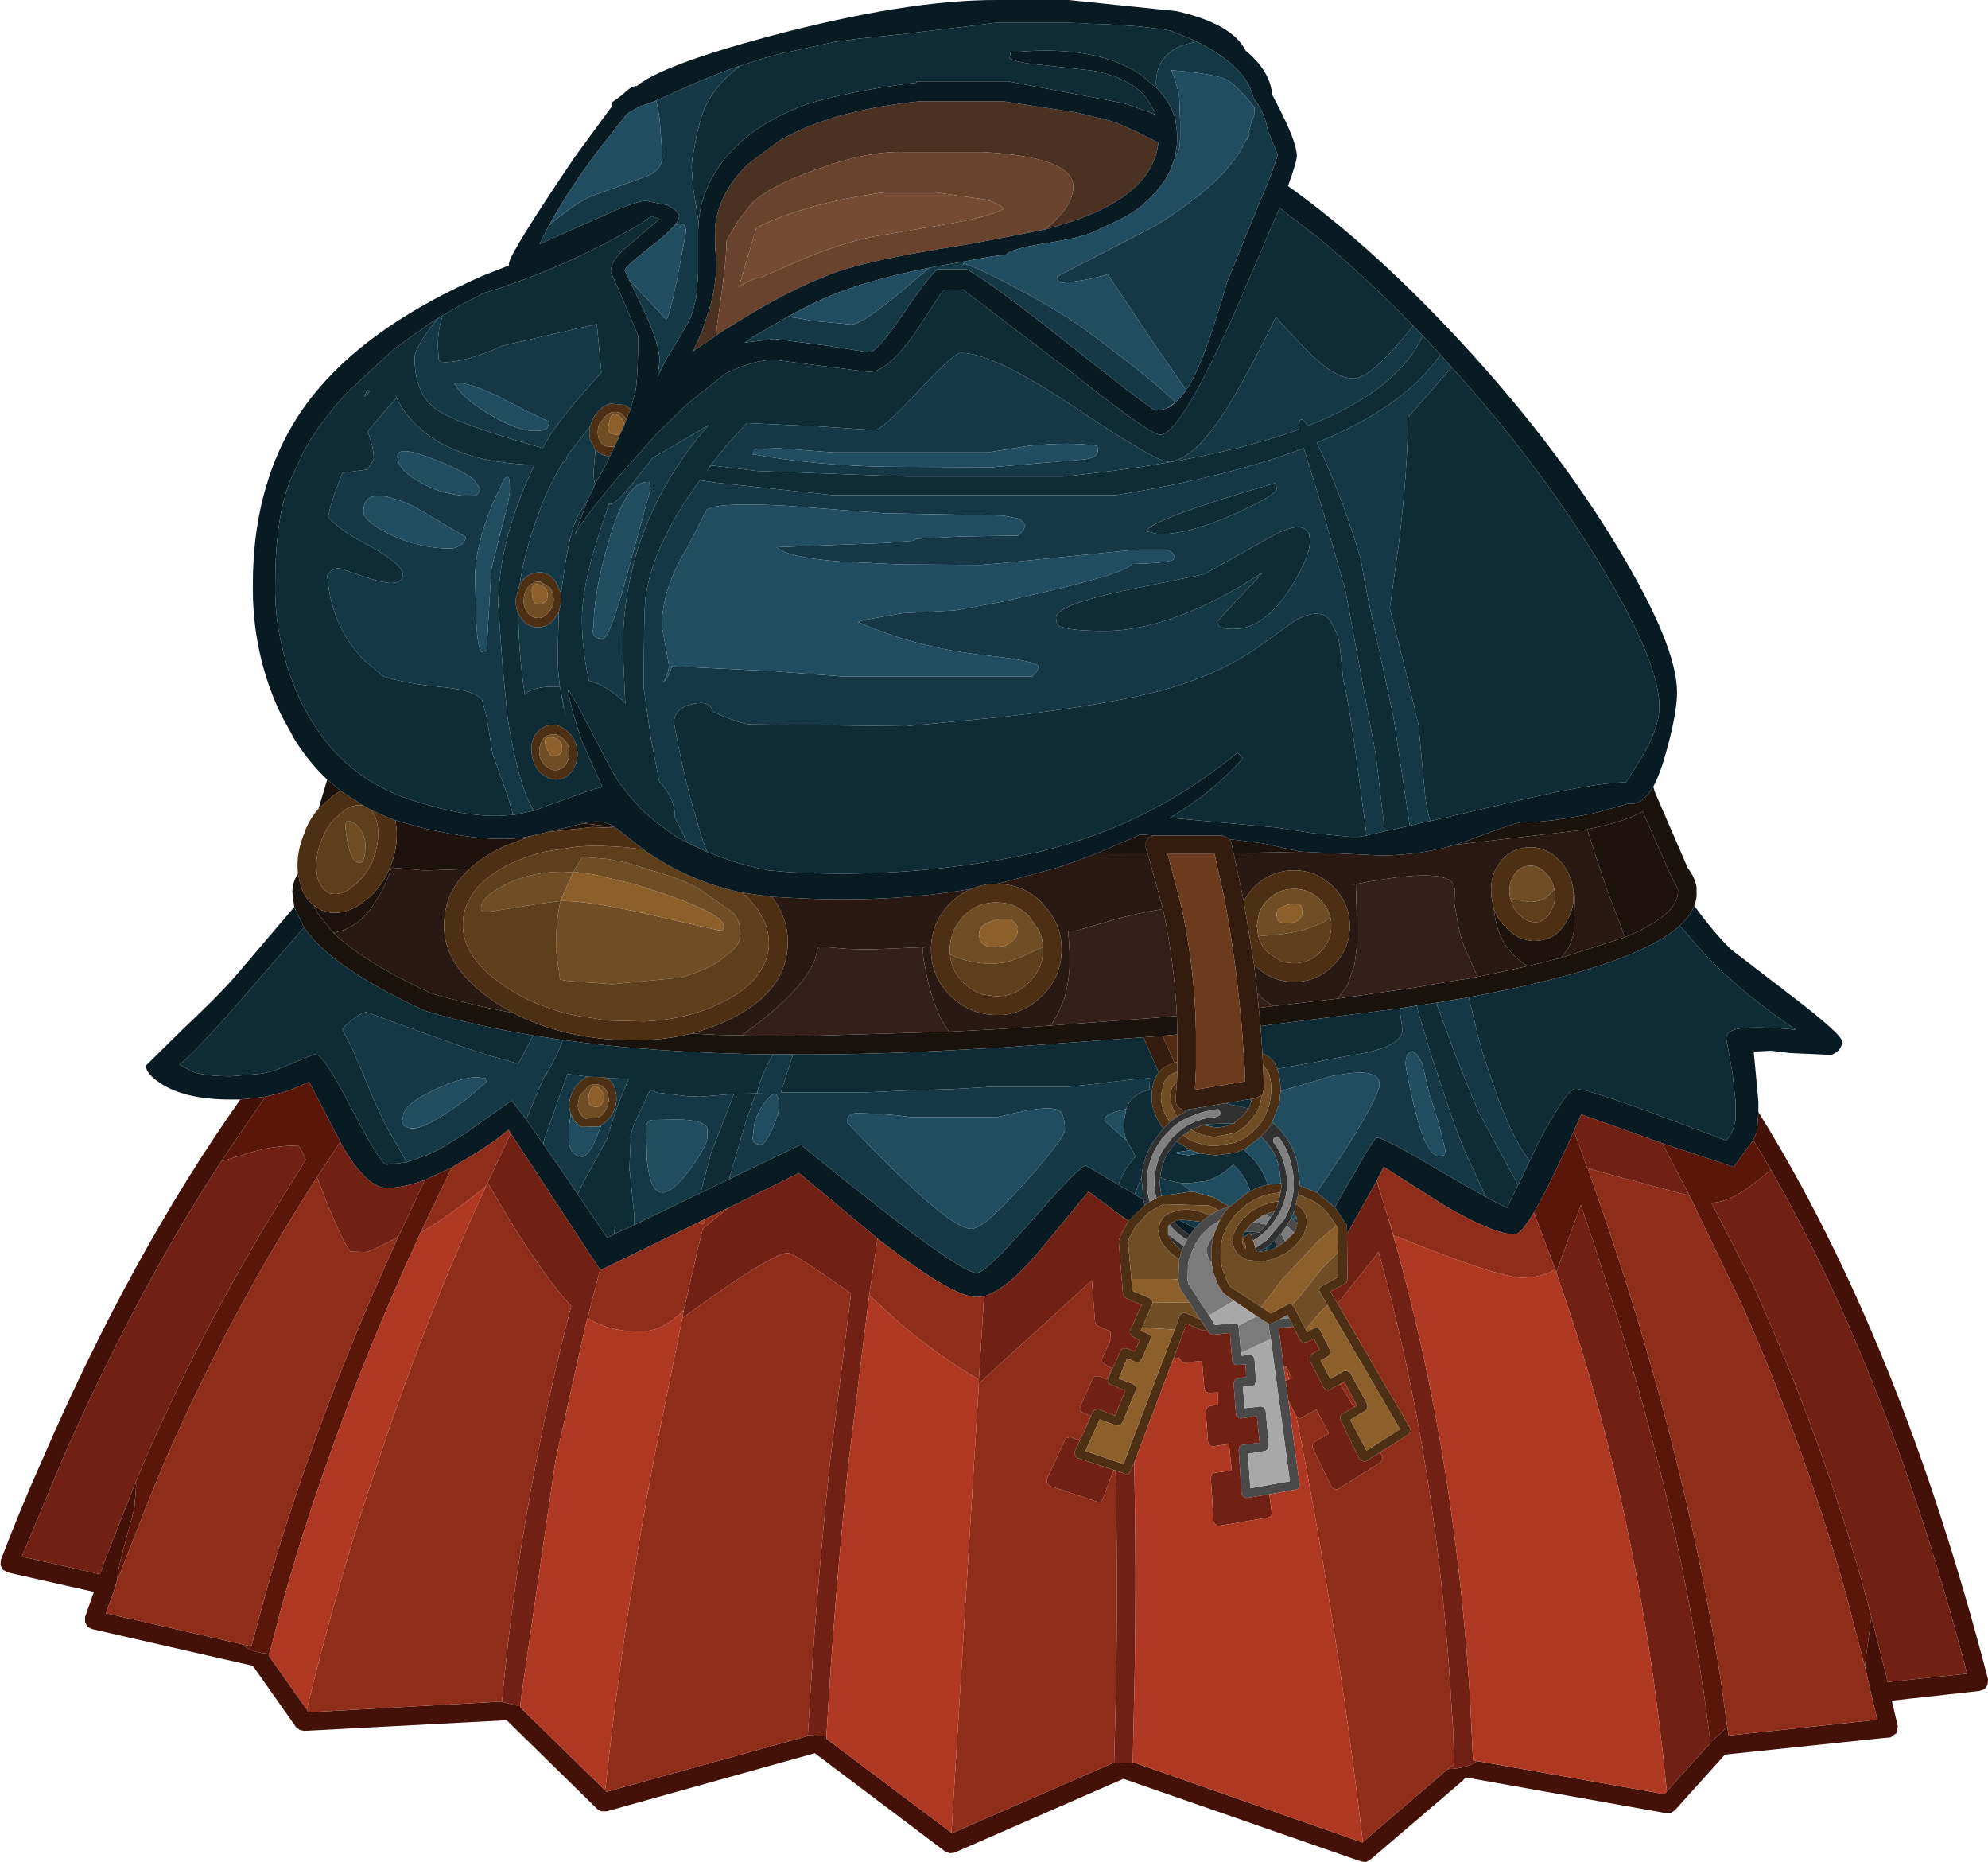 <?xml version="1.0" encoding="UTF-8" standalone="no"?>
<svg xmlns:ffdec="https://www.free-decompiler.com/flash" xmlns:xlink="http://www.w3.org/1999/xlink" ffdec:objectType="shape" height="200.25px" width="213.85px" xmlns="http://www.w3.org/2000/svg">
  <g transform="matrix(1.0, 0.0, 0.0, 1.0, 130.35, 150.75)">
    <path d="M-6.2 -60.9 L-6.15 -60.9 1.1 -60.9 1.75 -60.65 1.9 -60.5 2.1 -60.15 2.35 -59.0 3.45 -53.8 4.55 -47.0 4.9 -43.95 5.05 -42.35 5.25 -40.4 5.45 -37.45 5.5 -36.25 5.55 -35.5 5.6 -33.65 5.45 -33.05 5.4 -33.0 4.75 -32.65 4.3 -32.55 4.15 -32.55 1.45 -32.1 -2.1 -31.5 -2.75 -31.4 -2.95 -31.4 -3.25 -31.45 -3.3 -31.5 -3.5 -31.6 -3.75 -31.9 -3.8 -31.95 -3.9 -32.45 -3.75 -34.35 -3.7 -35.5 -3.7 -35.85 -3.7 -36.55 -3.7 -39.5 -3.75 -41.5 Q-4.05 -47.45 -5.25 -53.0 L-6.9 -59.0 -7.1 -59.55 -7.1 -60.2 -6.75 -60.7 -6.2 -60.9 M0.3 -58.9 L-4.75 -58.9 -3.3 -53.4 Q-2.05 -47.75 -1.75 -41.7 L-1.7 -39.7 -1.7 -36.85 -1.7 -35.85 -1.75 -34.8 -1.8 -33.8 -1.8 -33.7 -1.8 -33.55 3.6 -34.45 3.6 -34.7 3.55 -35.25 3.55 -35.75 3.5 -36.7 3.4 -37.75 3.25 -40.15 3.05 -42.15 Q2.45 -48.35 1.35 -54.15 L0.3 -58.9 M-7.35 -39.2 L-5.3 -39.35 -4.0 -36.45 Q-5.15 -36.15 -5.7 -35.4 L-7.35 -39.2" fill="#331c0d" fill-rule="evenodd" stroke="none"/>
    <path d="M-5.3 -39.35 L-3.7 -39.5 -3.7 -36.55 -4.0 -36.45 -5.3 -39.35" fill="#512b15" fill-rule="evenodd" stroke="none"/>
    <path d="M47.5 -66.15 L47.65 -65.6 51.2 -57.4 Q51.95 -56.45 52.15 -55.35 L52.15 -55.2 52.15 -54.8 Q52.2 -54.05 51.9 -53.35 51.5 -52.25 50.35 -51.2 45.85 -47.15 30.5 -44.05 L27.65 -43.5 24.15 -42.9 22.05 -42.6 20.2 -42.3 5.25 -40.4 5.05 -42.35 6.65 -42.55 13.55 -43.35 19.5 -44.2 21.9 -44.55 23.3 -44.8 26.85 -45.4 27.3 -45.45 28.6 -45.7 30.1 -46.0 34.0 -46.85 37.6 -47.75 44.45 -49.95 Q47.75 -51.35 49.15 -52.75 50.1 -53.75 50.15 -54.8 L50.15 -55.1 49.55 -56.3 49.4 -56.55 46.35 -63.5 46.3 -63.45 46.2 -63.4 46.05 -63.3 45.6 -63.1 45.3 -62.95 Q43.5 -62.2 40.4 -61.55 L26.2 -59.9 27.95 -60.5 Q32.7 -62.3 33.25 -62.3 36.55 -62.3 41.35 -63.35 L44.75 -64.3 45.1 -64.3 Q46.4 -64.3 47.5 -66.15 M-98.7 -53.2 L-98.9 -54.8 Q-98.9 -55.85 -98.3 -56.8 L-98.2 -56.35 Q-97.85 -54.3 -96.55 -53.35 L-96.2 -52.55 -94.5 -50.45 Q-91.35 -47.35 -84.05 -43.95 L-84.0 -43.9 -83.9 -43.9 Q-79.85 -42.7 -75.1 -41.8 -70.85 -39.55 -65.15 -39.0 -60.1 -38.55 -55.95 -39.6 L-53.05 -39.45 -52.8 -39.45 -50.55 -39.4 -48.8 -39.35 -46.0 -39.3 -44.85 -39.3 -28.25 -39.8 -27.25 -39.85 -22.45 -40.1 -17.35 -40.45 -8.0 -41.15 -5.95 -41.3 -3.75 -41.5 -3.7 -39.5 -5.3 -39.35 -7.35 -39.2 -22.45 -38.1 -27.15 -37.85 Q-36.65 -37.3 -45.05 -37.35 L-47.2 -37.35 Q-59.75 -37.5 -69.8 -38.9 L-73.0 -39.4 Q-79.35 -40.45 -84.65 -42.05 L-84.75 -42.1 Q-94.7 -46.7 -97.65 -51.0 L-98.7 -53.2 M-96.1 -63.75 L-95.15 -66.9 -93.7 -65.7 -94.5 -65.2 -96.1 -63.75 M-67.6 -62.2 L-67.1 -62.3 Q-65.5 -62.65 -64.25 -61.8 L-66.3 -62.05 -67.6 -62.2 M-12.15 -59.05 L-7.7 -61.0 -6.2 -60.9 -6.75 -60.7 -7.1 -60.2 -7.1 -59.55 -6.9 -59.0 -6.95 -59.0 -8.95 -59.0 -12.15 -59.05 M1.9 -60.5 L5.5 -60.05 9.3 -59.2 9.7 -59.15 2.35 -59.0 2.1 -60.15 1.9 -60.5" fill="#1a120d" fill-rule="evenodd" stroke="none"/>
    <path d="M-87.85 -62.55 L-85.65 -61.9 Q-77.35 -59.85 -73.2 -60.85 L-76.2 -59.7 Q-78.4 -58.65 -79.85 -57.3 L-84.25 -57.15 -84.9 -57.15 -88.25 -57.45 Q-88.6 -56.15 -89.6 -54.3 L-89.65 -54.3 Q-90.15 -53.4 -90.75 -52.65 -92.4 -50.75 -94.5 -50.45 L-96.2 -52.55 -96.55 -53.35 -95.75 -52.85 -95.7 -52.85 Q-93.8 -52.05 -91.5 -53.55 L-91.55 -53.55 Q-89.5 -54.85 -88.4 -57.45 -87.35 -60.0 -87.8 -62.4 L-87.85 -62.55 M-71.55 -61.25 L-67.6 -62.2 -66.3 -62.05 -66.7 -61.8 -71.55 -61.25 M40.4 -61.55 Q43.5 -62.2 45.3 -62.95 L45.6 -63.1 46.05 -63.3 46.2 -63.4 46.3 -63.45 46.35 -63.5 49.4 -56.55 49.55 -56.3 50.15 -55.1 50.15 -54.8 Q50.1 -53.75 49.15 -52.75 47.75 -51.35 44.45 -49.95 L42.75 -54.45 42.2 -56.0 41.45 -58.25 41.05 -59.5 40.4 -61.55 M37.6 -47.75 L34.0 -46.85 Q30.7 -48.8 30.35 -53.05 30.85 -51.5 32.2 -50.55 L32.1 -50.55 Q33.7 -49.25 35.55 -49.65 37.35 -49.95 38.3 -51.95 L38.3 -51.9 Q39.2 -53.5 38.8 -55.5 L39.05 -54.45 39.0 -51.45 Q39.0 -50.0 38.35 -48.8 L37.6 -47.75" fill="#1e120e" fill-rule="evenodd" stroke="none"/>
    <path d="M-64.25 -61.8 L-64.1 -61.7 -66.7 -61.8 -66.3 -62.05 -64.25 -61.8 M-47.3 -54.3 L-45.4 -54.2 Q-34.9 -53.6 -25.85 -55.15 -27.1 -54.65 -28.15 -53.6 -30.2 -51.5 -30.2 -48.65 -30.2 -45.75 -28.15 -43.7 -26.05 -41.6 -23.15 -41.6 L-22.45 -41.6 Q-20.05 -41.85 -18.25 -43.65 L-18.2 -43.7 Q-16.15 -45.75 -16.15 -48.65 -16.15 -49.9 -16.55 -51.0 -17.1 -52.45 -18.25 -53.6 L-18.2 -53.6 Q-20.0 -55.45 -22.45 -55.65 L-23.15 -55.7 -22.45 -55.85 -16.4 -57.5 Q-14.2 -58.25 -12.15 -59.05 L-8.95 -59.0 -6.95 -59.0 -6.9 -59.0 -5.25 -53.0 -6.85 -52.7 -7.6 -52.55 -9.6 -52.1 -12.9 -51.15 Q-15.25 -50.4 -15.45 -50.65 L-15.35 -49.3 -15.3 -48.4 -15.3 -46.75 Q-15.4 -44.9 -15.9 -43.25 L-15.95 -43.2 Q-16.5 -41.6 -17.35 -40.45 L-22.45 -40.1 -27.25 -39.85 -28.25 -39.8 Q-28.95 -40.7 -29.45 -41.9 L-29.9 -43.0 -30.5 -45.05 -31.0 -47.55 -31.1 -48.6 -31.1 -48.85 -30.55 -48.9 -36.7 -48.65 -39.2 -48.7 -41.55 -48.9 -42.35 -48.9 -42.7 -47.5 Q-43.2 -46.3 -44.2 -45.05 -45.8 -43.05 -48.75 -40.75 L-50.55 -39.4 -52.8 -39.45 -53.05 -39.45 -55.95 -39.6 Q-53.9 -40.15 -52.0 -41.05 -46.05 -43.9 -45.65 -48.65 -45.35 -51.65 -47.3 -54.3 M9.7 -59.15 L18.15 -58.75 Q22.3 -58.75 26.2 -59.9 L40.4 -61.55 41.05 -59.5 41.45 -58.25 42.2 -56.0 42.75 -54.45 44.45 -49.95 37.6 -47.75 38.35 -48.8 Q39.0 -50.0 39.0 -51.45 L39.05 -54.45 38.8 -55.5 38.8 -55.55 Q38.35 -57.55 36.75 -58.8 35.25 -59.9 33.5 -59.55 L33.45 -59.55 Q31.6 -59.2 30.65 -57.4 L30.6 -57.4 Q29.75 -55.7 30.2 -53.7 L30.35 -53.05 Q30.7 -48.8 34.0 -46.85 L30.1 -46.0 28.6 -45.7 27.3 -48.6 Q26.85 -49.6 26.55 -51.05 L26.1 -53.6 26.1 -53.7 26.15 -55.0 Q26.1 -55.8 25.5 -56.15 L25.35 -56.2 Q23.35 -57.25 14.9 -55.55 L15.5 -55.65 15.5 -55.5 15.6 -52.05 15.65 -51.85 15.65 -49.25 15.35 -46.95 15.25 -46.7 14.6 -44.8 13.55 -43.35 6.65 -42.55 Q5.7 -43.05 4.95 -43.9 L4.9 -43.95 4.55 -47.0 4.6 -46.95 Q6.4 -45.15 8.85 -45.15 11.3 -45.15 13.05 -46.9 L13.1 -46.95 Q14.85 -48.7 14.85 -51.15 14.85 -53.6 13.05 -55.4 11.3 -57.15 8.85 -57.15 6.4 -57.15 4.6 -55.4 3.85 -54.65 3.45 -53.8 L2.35 -59.0 9.7 -59.15 M-94.5 -50.45 Q-92.4 -50.75 -90.75 -52.65 -90.15 -53.4 -89.65 -54.3 L-89.6 -54.3 Q-88.6 -56.15 -88.25 -57.45 L-84.9 -57.15 -84.25 -57.15 -79.85 -57.3 Q-82.3 -55.05 -82.55 -52.0 -83.05 -47.25 -77.7 -43.4 L-77.65 -43.35 Q-76.45 -42.5 -75.1 -41.8 -79.85 -42.7 -83.9 -43.9 L-84.0 -43.9 -84.05 -43.95 Q-91.35 -47.35 -94.5 -50.45" fill="#2a1913" fill-rule="evenodd" stroke="none"/>
    <path d="M28.6 -45.7 L27.3 -45.45 26.85 -45.4 23.3 -44.8 21.9 -44.55 19.5 -44.2 13.55 -43.35 14.6 -44.8 15.25 -46.7 15.35 -46.95 15.65 -49.25 15.65 -51.85 15.6 -52.05 15.5 -55.5 15.5 -55.65 14.9 -55.55 Q23.35 -57.25 25.35 -56.2 L25.5 -56.15 Q26.1 -55.8 26.15 -55.0 L26.1 -53.7 26.1 -53.6 26.55 -51.05 Q26.85 -49.6 27.3 -48.6 L28.6 -45.7 M6.65 -42.55 L5.05 -42.35 4.9 -43.95 4.95 -43.9 Q5.7 -43.05 6.65 -42.55 M-3.75 -41.5 L-5.95 -41.3 -8.0 -41.15 -17.35 -40.45 Q-16.5 -41.6 -15.95 -43.2 L-15.9 -43.25 Q-15.4 -44.9 -15.3 -46.75 L-15.3 -48.4 -15.35 -49.3 -15.45 -50.65 Q-15.25 -50.4 -12.9 -51.15 L-9.6 -52.1 -7.6 -52.55 -6.85 -52.7 -5.25 -53.0 Q-4.05 -47.45 -3.75 -41.5 M-28.25 -39.8 L-44.85 -39.3 -46.0 -39.3 -48.8 -39.35 -50.55 -39.4 -48.75 -40.75 Q-45.8 -43.05 -44.2 -45.05 -43.2 -46.3 -42.7 -47.5 L-42.35 -48.9 -41.55 -48.9 -39.2 -48.7 -36.7 -48.65 -30.55 -48.9 -31.1 -48.85 -31.1 -48.6 -31.0 -47.55 -30.5 -45.05 -29.9 -43.0 -29.45 -41.9 Q-28.95 -40.7 -28.25 -39.8" fill="#352019" fill-rule="evenodd" stroke="none"/>
    <path d="M-98.3 -56.8 Q-98.55 -59.0 -97.55 -61.3 L-97.55 -61.35 Q-97.0 -62.75 -96.1 -63.75 L-94.5 -65.2 -93.7 -65.7 -91.25 -64.1 Q-92.25 -64.35 -93.4 -63.55 L-93.35 -63.55 -94.35 -62.7 Q-95.2 -61.8 -95.7 -60.55 -96.55 -58.55 -96.25 -56.7 L-96.25 -56.6 Q-95.95 -55.2 -94.95 -54.7 -93.9 -54.35 -92.65 -55.2 L-92.65 -55.25 Q-91.1 -56.25 -90.25 -58.2 L-90.25 -58.25 Q-89.45 -60.2 -89.75 -62.05 -89.95 -63.15 -90.5 -63.7 -89.25 -63.05 -87.85 -62.55 L-87.8 -62.4 Q-87.35 -60.0 -88.4 -57.45 -89.5 -54.85 -91.55 -53.55 L-91.5 -53.55 Q-93.8 -52.05 -95.7 -52.85 L-95.75 -52.85 -96.55 -53.35 Q-97.85 -54.3 -98.2 -56.35 L-98.3 -56.8 M-73.2 -60.85 L-71.55 -61.25 -66.7 -61.8 -64.1 -61.7 -63.75 -61.45 -61.15 -59.4 -63.25 -59.65 -66.1 -59.8 -67.35 -59.75 -68.25 -59.7 -71.75 -59.15 Q-73.6 -58.7 -75.25 -57.95 L-75.35 -57.9 Q-80.15 -55.6 -80.55 -51.8 -80.85 -48.1 -76.5 -45.0 -74.05 -43.2 -70.9 -42.2 -69.75 -41.8 -68.45 -41.55 L-68.2 -41.5 -64.95 -41.0 -61.05 -40.9 Q-56.5 -41.1 -52.85 -42.85 -51.35 -43.55 -50.25 -44.45 -48.1 -46.2 -47.7 -48.5 L-47.65 -48.85 -47.65 -48.9 Q-47.45 -52.05 -50.5 -54.75 L-47.3 -54.3 Q-45.35 -51.65 -45.65 -48.65 -46.05 -43.9 -52.0 -41.05 -53.9 -40.15 -55.95 -39.6 -60.1 -38.55 -65.15 -39.0 -70.85 -39.55 -75.1 -41.8 -76.45 -42.5 -77.65 -43.35 L-77.7 -43.4 Q-83.05 -47.25 -82.55 -52.0 -82.3 -55.05 -79.85 -57.3 -78.4 -58.65 -76.2 -59.7 L-73.2 -60.85 M-25.85 -55.15 Q-24.6 -55.7 -23.15 -55.7 L-22.45 -55.65 Q-20.0 -55.45 -18.2 -53.6 L-18.25 -53.6 Q-17.1 -52.45 -16.55 -51.0 -16.15 -49.9 -16.15 -48.65 -16.15 -45.75 -18.2 -43.7 L-18.25 -43.65 Q-20.05 -41.85 -22.45 -41.6 L-23.15 -41.6 Q-26.05 -41.6 -28.15 -43.7 -30.2 -45.75 -30.2 -48.65 -30.2 -51.5 -28.15 -53.6 -27.1 -54.65 -25.85 -55.15 M-70.0 -86.95 L-69.95 -86.0 -70.25 -84.9 -70.85 -84.0 -70.9 -83.95 Q-71.7 -83.2 -72.7 -83.3 -73.7 -83.35 -74.35 -84.35 L-74.6 -84.75 Q-74.95 -85.5 -74.85 -86.45 L-74.45 -87.85 -74.0 -88.5 Q-73.15 -89.25 -72.15 -89.2 -71.15 -89.1 -70.55 -88.15 L-70.0 -86.95 M-66.85 -104.95 L-66.65 -105.55 Q-66.15 -106.65 -65.1 -107.2 L-64.7 -107.35 -63.15 -107.2 -62.5 -106.75 -62.95 -105.7 -63.55 -106.3 Q-64.15 -106.6 -64.8 -106.3 L-64.85 -106.25 -65.25 -105.95 -65.85 -105.2 Q-66.15 -104.5 -66.0 -103.8 L-66.0 -103.75 Q-65.8 -103.05 -65.2 -102.75 L-64.25 -102.7 -64.75 -101.65 -65.6 -101.85 -66.3 -102.35 -66.85 -103.4 Q-67.05 -104.2 -66.85 -104.95 M12.75 -52.15 Q12.45 -53.2 11.65 -54.0 10.5 -55.15 8.85 -55.15 7.2 -55.15 6.05 -54.0 L6.0 -53.95 Q5.3 -53.25 5.05 -52.4 L4.85 -51.15 5.0 -50.05 Q5.25 -49.1 6.0 -48.35 L7.5 -47.35 7.9 -47.25 8.85 -47.15 Q10.5 -47.15 11.65 -48.35 12.85 -49.5 12.85 -51.15 L12.85 -51.65 12.75 -52.15 M3.45 -53.8 Q3.85 -54.65 4.6 -55.4 6.4 -57.15 8.85 -57.15 11.3 -57.15 13.05 -55.4 14.85 -53.6 14.85 -51.15 14.85 -48.7 13.1 -46.95 L13.05 -46.9 Q11.3 -45.15 8.85 -45.15 6.4 -45.15 4.6 -46.95 L4.55 -47.0 3.45 -53.8 M30.35 -53.05 L30.2 -53.7 Q29.75 -55.7 30.6 -57.4 L30.65 -57.4 Q31.6 -59.2 33.45 -59.55 L33.5 -59.55 Q35.25 -59.9 36.75 -58.8 38.35 -57.55 38.8 -55.55 L38.8 -55.5 Q39.2 -53.5 38.3 -51.9 L38.3 -51.95 Q37.35 -49.95 35.55 -49.65 33.7 -49.25 32.1 -50.55 L32.2 -50.55 Q30.85 -51.5 30.35 -53.05 M36.85 -55.15 Q36.55 -56.45 35.55 -57.2 34.75 -57.8 33.85 -57.6 32.9 -57.4 32.4 -56.45 L32.4 -56.5 Q31.85 -55.45 32.1 -54.15 L32.15 -54.1 Q32.4 -52.85 33.35 -52.15 L33.4 -52.1 Q34.2 -51.45 35.15 -51.6 L35.2 -51.6 Q36.05 -51.85 36.5 -52.8 L36.55 -52.9 Q37.1 -53.9 36.85 -55.15 M7.05 -35.8 Q7.4 -34.9 7.4 -33.5 L7.4 -33.4 7.25 -31.95 6.5 -30.1 6.5 -30.05 6.2 -29.55 5.7 -28.95 5.35 -28.6 5.4 -28.6 5.3 -28.5 3.6 -27.2 2.45 -26.75 0.45 -26.5 -1.25 -26.7 -2.3 -27.05 -3.8 -28.0 -3.1 -28.65 Q-1.55 -27.5 0.45 -27.5 L2.45 -27.85 3.7 -28.45 4.25 -28.9 4.4 -29.0 4.45 -29.1 4.65 -29.3 4.85 -29.45 5.35 -30.1 5.65 -30.6 5.7 -30.65 6.2 -31.95 6.4 -33.2 6.4 -33.5 Q6.4 -34.85 6.0 -35.6 L5.5 -36.25 5.45 -37.45 Q6.6 -37.1 7.05 -35.8 M11.3 -22.5 L13.25 -20.9 14.2 -19.5 14.5 -19.05 14.55 -18.75 14.55 -18.1 14.6 -13.1 14.5 -12.85 14.3 -12.65 12.75 -11.85 13.55 -10.55 21.35 2.85 21.4 3.2 21.2 3.5 18.1 5.45 16.65 6.35 16.45 6.45 16.15 6.35 15.9 6.2 13.85 1.95 13.8 1.6 14.05 1.3 15.3 0.6 15.6 0.4 14.25 -2.15 13.8 -1.9 12.7 -1.3 12.5 -1.2 12.25 -1.3 12.05 -1.5 10.55 -4.45 10.55 -4.8 10.75 -5.15 11.6 -5.6 11.25 -6.3 11.0 -6.8 11.0 -6.75 10.2 -6.4 9.8 -6.35 9.5 -6.6 8.8 -8.05 8.3 -9.0 8.15 -9.35 7.4 -8.9 6.5 -8.45 6.3 -8.4 6.15 -8.4 6.0 -8.45 4.85 -9.2 2.4 -10.85 1.35 -11.6 1.25 -11.7 0.85 -12.25 Q0.2 -13.5 0.0 -14.75 L0.0 -14.9 -0.05 -15.1 -0.05 -15.7 -0.05 -16.5 0.05 -17.1 0.15 -17.6 0.2 -17.8 0.25 -18.05 0.85 -19.5 0.9 -19.55 1.4 -20.4 1.95 -21.0 3.95 -22.55 4.15 -22.65 Q5.05 -23.15 6.05 -23.35 L7.45 -23.5 7.55 -23.5 7.45 -22.85 7.35 -22.5 6.3 -22.35 Q5.35 -22.15 4.45 -21.65 L4.4 -21.6 3.85 -21.3 2.6 -20.2 2.5 -20.1 1.65 -18.85 1.2 -17.8 1.1 -17.35 1.05 -17.15 1.05 -17.05 0.95 -16.45 0.95 -15.9 0.95 -15.65 0.95 -15.35 1.0 -15.05 1.15 -14.25 1.25 -14.0 1.75 -12.75 1.95 -12.4 5.3 -10.2 6.35 -9.5 8.15 -10.45 8.4 -10.5 8.65 -10.45 8.65 -10.4 8.85 -10.2 10.1 -7.8 10.25 -7.5 11.0 -7.9 11.4 -8.0 11.45 -7.95 11.65 -7.7 12.7 -5.6 12.75 -5.25 12.55 -4.9 11.7 -4.45 12.75 -2.45 14.2 -3.3 14.6 -3.3 14.9 -3.1 16.75 0.3 16.75 0.7 16.55 0.95 14.9 1.95 16.65 5.25 20.25 2.95 12.45 -10.4 11.65 -11.75 11.55 -12.0 11.65 -12.25 11.85 -12.45 13.6 -13.4 13.6 -16.1 13.55 -16.4 13.55 -16.65 13.6 -18.6 13.4 -18.95 13.35 -19.0 12.7 -20.0 Q11.85 -21.1 10.7 -21.7 L9.4 -22.25 9.3 -22.3 9.4 -23.3 9.5 -23.25 9.7 -23.15 11.3 -22.5 M5.4 -33.0 L5.2 -31.95 4.85 -31.15 4.75 -31.0 4.4 -30.5 3.95 -30.0 3.85 -29.85 3.5 -29.55 3.25 -29.4 2.85 -29.1 2.45 -28.9 0.45 -28.5 Q-1.0 -28.5 -2.2 -29.25 L-0.95 -29.75 0.45 -29.5 Q1.45 -29.5 2.3 -29.95 L2.45 -29.9 2.45 -30.05 2.55 -30.1 3.25 -30.7 3.35 -30.75 3.8 -31.3 3.95 -31.55 3.9 -31.55 4.1 -31.85 4.1 -31.95 4.25 -32.25 4.3 -32.55 4.75 -32.65 5.4 -33.0 M-5.95 -21.9 L-5.65 -22.05 -5.4 -22.15 -2.1 -22.6 0.15 -22.0 1.9 -21.0 0.9 -20.65 0.75 -20.6 -0.25 -21.1 -5.15 -21.25 -5.3 -21.2 -5.7 -21.0 -5.85 -20.9 -6.4 -20.6 -6.9 -20.25 -8.1 -18.95 -8.15 -18.95 -8.9 -17.55 -9.0 -17.15 -8.65 -13.2 -8.55 -11.95 -6.7 -11.15 -6.5 -10.95 -6.35 -10.75 -6.35 -10.7 -6.4 -10.5 -7.5 -7.95 -7.65 -7.65 -6.85 -7.3 -6.55 -7.05 Q-6.5 -6.9 -6.6 -6.7 L-7.55 -4.55 -7.85 -4.25 -8.25 -4.3 -9.1 -4.65 -10.0 -2.5 -8.45 -1.9 -8.15 -1.65 -8.15 -1.25 -9.65 2.3 -9.9 2.55 -10.3 2.55 -12.05 1.9 -13.6 5.3 -9.5 6.7 -4.0 -7.75 -3.45 -9.25 -3.3 -9.45 -3.1 -9.55 -2.8 -9.55 -1.25 -8.85 -0.55 -7.8 Q-0.6 -7.7 -0.8 -7.65 L-1.1 -7.7 -2.7 -8.4 -4.1 -4.7 -8.35 6.55 -8.75 7.5 -9.0 7.8 -9.35 7.75 -10.35 7.4 -10.55 7.35 -14.45 6.05 -14.6 5.9 -14.75 5.6 -14.75 5.35 -14.2 4.2 -13.0 1.55 -12.8 1.1 Q-12.7 0.9 -12.5 0.85 L-12.15 0.8 -10.4 1.5 -9.3 -1.2 -10.9 -1.85 -11.15 -2.0 -11.2 -2.2 -11.15 -2.5 -9.8 -5.5 -9.55 -5.75 -9.15 -5.75 -8.3 -5.4 -7.75 -6.6 -8.5 -7.0 -8.8 -7.3 -8.8 -7.65 -7.55 -10.4 -9.25 -11.15 -9.45 -11.3 -9.55 -11.55 -10.0 -17.15 -10.0 -17.35 -9.8 -17.95 -8.95 -19.45 -7.2 -21.15 -6.8 -21.45 -6.65 -21.5 -5.95 -21.9 M4.7 -16.55 L4.75 -16.15 5.05 -16.1 6.1 -16.3 6.2 -16.3 6.95 -16.6 7.1 -16.7 7.9 -17.25 8.85 -18.2 8.95 -18.4 9.15 -18.95 9.2 -19.2 9.1 -19.9 8.8 -20.2 8.9 -20.55 9.05 -21.3 9.15 -21.25 9.8 -20.65 9.95 -20.4 Q10.45 -19.45 10.0 -18.3 L10.0 -18.2 9.85 -17.95 9.5 -17.4 Q8.85 -16.55 7.85 -15.9 L7.6 -15.8 Q6.6 -15.25 5.65 -15.15 L5.35 -15.1 4.85 -15.15 4.7 -15.15 3.85 -15.25 3.4 -15.45 2.8 -15.85 2.5 -16.35 2.45 -16.45 2.4 -16.5 2.4 -16.55 2.25 -17.1 2.25 -17.2 2.35 -18.05 2.7 -18.8 3.0 -19.25 4.05 -20.3 4.3 -20.5 4.45 -20.6 4.9 -20.85 5.5 -21.15 6.45 -21.45 7.15 -21.55 7.2 -21.55 6.85 -20.55 6.8 -20.55 6.7 -20.5 6.5 -20.45 5.65 -20.1 5.35 -19.95 4.45 -19.3 4.35 -19.25 3.55 -18.3 3.3 -17.65 4.15 -18.15 4.25 -17.95 4.25 -17.9 4.45 -17.35 4.7 -16.55 M-0.25 -20.05 L-1.1 -19.35 -3.4 -19.6 -3.5 -19.55 -4.05 -19.4 -4.55 -19.05 -4.7 -18.8 -4.7 -18.0 -4.35 -17.3 -3.35 -16.35 -3.2 -16.25 -3.25 -16.2 -3.5 -15.3 -4.45 -16.0 -5.0 -16.6 -5.15 -16.8 -5.55 -17.45 -5.55 -17.5 -5.75 -18.3 -5.6 -19.1 -5.6 -19.2 -5.15 -19.9 -4.65 -20.25 -3.55 -20.6 Q-2.15 -20.85 -0.6 -20.2 L-0.25 -20.05 M3.35 -17.55 L3.3 -17.6 3.25 -17.5 3.35 -16.85 3.35 -16.8 3.7 -16.45 3.6 -16.95 3.35 -17.55 M-18.15 -48.9 Q-18.2 -49.8 -18.55 -50.6 L-19.65 -52.2 Q-20.85 -53.45 -22.45 -53.65 L-23.15 -53.7 Q-25.25 -53.7 -26.75 -52.2 L-26.7 -52.2 Q-28.0 -50.85 -28.15 -49.1 L-28.2 -48.65 -28.15 -48.1 Q-28.05 -46.65 -27.1 -45.5 L-26.75 -45.1 Q-25.9 -44.25 -24.8 -43.85 L-24.7 -43.8 -23.15 -43.6 -22.45 -43.65 -22.4 -43.65 -22.1 -43.7 Q-20.75 -44.0 -19.65 -45.1 L-18.9 -46.0 Q-18.15 -47.15 -18.15 -48.65 L-18.15 -48.9 M-70.8 -86.1 Q-70.75 -86.9 -71.2 -87.55 L-72.25 -88.2 Q-72.9 -88.25 -73.4 -87.75 L-73.45 -87.7 Q-73.95 -87.2 -74.0 -86.4 -74.1 -85.6 -73.7 -85.0 -73.25 -84.35 -72.6 -84.3 -71.95 -84.2 -71.45 -84.8 -70.9 -85.3 -70.8 -86.1 M-69.15 -70.2 Q-69.3 -71.0 -69.95 -71.45 -70.5 -71.9 -71.1 -71.75 -71.75 -71.6 -72.1 -71.05 L-72.1 -70.95 Q-72.45 -70.3 -72.3 -69.5 -72.15 -68.75 -71.55 -68.3 -70.95 -67.8 -70.3 -67.95 -69.7 -68.1 -69.35 -68.75 -69.0 -69.45 -69.15 -70.2 M-68.6 -68.15 Q-69.15 -67.15 -70.1 -66.95 -71.1 -66.75 -72.05 -67.5 -72.85 -68.2 -73.1 -69.35 -73.35 -70.55 -72.9 -71.55 -72.3 -72.55 -71.3 -72.75 -70.35 -72.95 -69.5 -72.25 -68.55 -71.55 -68.3 -70.35 -68.05 -69.2 -68.6 -68.2 L-68.6 -68.15 M-65.1 -34.8 Q-64.35 -34.4 -64.15 -33.45 -63.85 -32.3 -64.35 -31.2 -64.8 -30.25 -65.65 -29.75 L-65.85 -29.65 -65.9 -29.6 -67.75 -29.55 Q-68.65 -30.0 -68.95 -31.05 L-69.0 -31.1 Q-69.3 -32.2 -68.8 -33.25 -68.3 -34.35 -67.25 -34.9 L-67.05 -34.95 -65.3 -34.9 -65.1 -34.8 M-65.1 -31.55 Q-64.75 -32.3 -64.95 -33.05 -65.15 -33.75 -65.7 -34.0 -66.3 -34.3 -66.95 -34.0 L-67.0 -33.95 -68.0 -32.9 -68.2 -31.95 -68.15 -31.5 Q-67.95 -30.75 -67.35 -30.45 L-66.1 -30.55 -66.0 -30.55 Q-65.4 -30.9 -65.1 -31.55 M-3.75 -34.35 L-3.9 -32.45 -3.8 -31.95 -3.75 -31.9 -3.5 -31.6 -3.3 -31.5 -3.25 -31.45 -2.95 -31.4 -2.8 -31.2 -3.7 -30.7 Q-4.5 -31.8 -4.45 -33.0 -4.4 -33.95 -3.75 -34.35 M-3.7 -36.55 L-3.7 -35.85 -3.7 -35.5 Q-4.75 -35.2 -5.15 -34.3 L-5.45 -33.05 Q-5.55 -31.5 -4.5 -30.1 L-5.2 -29.4 Q-6.6 -31.15 -6.45 -33.1 -6.4 -34.55 -5.7 -35.4 -5.15 -36.15 -4.0 -36.45 L-3.7 -36.55" fill="#4d2f13" fill-rule="evenodd" stroke="none"/>
    <path d="M5.0 -50.05 L4.85 -51.15 5.05 -52.4 Q5.3 -53.25 6.0 -53.95 L6.05 -54.0 Q7.2 -55.15 8.85 -55.15 10.5 -55.15 11.65 -54.0 12.45 -53.2 12.75 -52.15 12.35 -51.75 12.15 -51.65 9.85 -50.45 6.65 -50.2 L6.0 -50.15 5.0 -50.05 M9.75 -52.8 Q9.75 -53.8 8.35 -53.5 6.95 -53.15 6.95 -52.4 L7.05 -51.9 Q7.3 -51.45 8.0 -51.45 9.75 -51.45 9.75 -52.8 M32.1 -54.15 Q31.85 -55.45 32.4 -56.5 L32.4 -56.45 Q32.9 -57.4 33.85 -57.6 34.75 -57.8 35.55 -57.2 36.55 -56.45 36.85 -55.15 L36.4 -54.6 Q35.6 -53.75 34.2 -53.75 L32.6 -54.0 32.1 -54.15 M5.4 -33.0 L5.45 -33.05 5.6 -33.65 5.55 -35.5 5.5 -36.25 6.0 -35.6 Q6.4 -34.85 6.4 -33.5 L6.4 -33.2 6.2 -31.95 5.7 -30.65 5.65 -30.6 5.35 -30.1 4.85 -29.45 4.65 -29.3 4.45 -29.1 4.4 -29.0 4.25 -28.9 3.7 -28.45 2.45 -27.85 0.45 -27.5 Q-1.55 -27.5 -3.1 -28.65 L-2.2 -29.25 Q-1.0 -28.5 0.45 -28.5 L2.45 -28.9 2.85 -29.1 3.25 -29.4 3.5 -29.55 3.85 -29.85 3.95 -30.0 4.4 -30.5 4.75 -31.0 4.85 -31.15 5.2 -31.95 5.4 -33.0 M9.05 -21.3 L9.3 -22.3 9.4 -22.25 10.7 -21.7 Q11.85 -21.1 12.7 -20.0 L13.35 -19.0 13.4 -18.95 11.3 -17.15 10.95 -16.75 10.2 -15.95 7.95 -13.55 7.7 -13.3 6.7 -12.0 5.3 -10.2 1.95 -12.4 1.75 -12.75 1.25 -14.0 1.15 -14.25 1.0 -15.05 0.95 -15.35 0.95 -15.65 0.95 -15.9 0.95 -16.45 1.05 -17.05 1.05 -17.15 1.1 -17.35 1.2 -17.8 1.65 -18.85 2.5 -20.1 2.6 -20.2 3.85 -21.3 4.4 -21.6 4.45 -21.65 Q5.35 -22.15 6.3 -22.35 L7.35 -22.5 7.35 -22.2 7.2 -21.55 7.15 -21.55 6.45 -21.45 5.5 -21.15 4.9 -20.85 4.45 -20.6 4.3 -20.5 4.05 -20.3 3.0 -19.25 2.7 -18.8 2.35 -18.05 2.25 -17.2 2.25 -17.1 2.4 -16.55 2.4 -16.5 2.45 -16.45 2.5 -16.35 2.8 -15.85 3.4 -15.45 3.85 -15.25 4.7 -15.15 4.85 -15.15 5.35 -15.1 5.65 -15.15 Q6.6 -15.25 7.6 -15.8 L7.85 -15.9 Q8.85 -16.55 9.5 -17.4 L9.85 -17.95 10.0 -18.2 10.0 -18.3 Q10.45 -19.45 9.95 -20.4 L9.8 -20.65 9.15 -21.25 9.05 -21.3 M13.6 -16.1 L13.6 -13.4 11.85 -12.45 11.65 -12.25 11.55 -12.0 11.65 -11.75 12.45 -10.4 11.9 -9.9 10.1 -7.8 8.85 -10.2 8.65 -10.4 9.65 -11.55 11.55 -13.95 11.8 -14.3 13.6 -16.1 M0.75 -20.6 L-0.25 -20.05 -0.6 -20.2 Q-2.15 -20.85 -3.55 -20.6 L-4.65 -20.25 -5.15 -19.9 -5.6 -19.2 -5.6 -19.1 -5.75 -18.3 -5.55 -17.5 -5.55 -17.45 -5.15 -16.8 -5.0 -16.6 -4.45 -16.0 -3.5 -15.3 -3.6 -13.15 -4.4 -13.2 -8.65 -13.2 -9.0 -17.15 -8.9 -17.55 -8.15 -18.95 -8.1 -18.95 -6.9 -20.25 -6.4 -20.6 -5.85 -20.9 -5.7 -21.0 -5.3 -21.2 -5.15 -21.25 -0.25 -21.1 0.75 -20.6 M-2.4 -10.65 L-1.25 -8.85 -2.8 -9.55 -3.1 -9.55 -3.3 -9.45 -3.45 -9.25 -4.0 -7.75 -4.7 -7.8 -7.5 -7.95 -6.4 -10.5 -6.35 -10.7 -2.4 -10.65 M3.35 -17.55 L3.6 -16.95 3.7 -16.45 3.35 -16.8 3.35 -16.85 3.25 -17.5 3.3 -17.6 3.35 -17.55 M-63.2 -105.0 Q-63.2 -105.5 -63.65 -105.9 -64.35 -106.6 -64.7 -105.8 -65.15 -104.4 -64.65 -104.15 -63.95 -103.85 -63.6 -104.15 L-64.25 -102.7 -65.2 -102.75 Q-65.8 -103.05 -66.0 -103.75 L-66.0 -103.8 Q-66.15 -104.5 -65.85 -105.2 L-65.25 -105.95 -64.85 -106.25 -64.8 -106.3 Q-64.15 -106.6 -63.55 -106.3 L-62.95 -105.7 -63.1 -105.3 -63.2 -105.0 M-91.05 -59.85 Q-91.05 -57.95 -91.65 -57.95 -92.8 -57.95 -93.2 -61.8 -93.2 -62.95 -92.1 -62.1 -91.05 -61.2 -91.05 -59.85 M-28.15 -48.1 L-28.2 -48.65 -28.15 -49.1 Q-28.0 -50.85 -26.7 -52.2 L-26.75 -52.2 Q-25.25 -53.7 -23.15 -53.7 L-22.45 -53.65 Q-20.85 -53.45 -19.65 -52.2 L-18.55 -50.6 Q-18.2 -49.8 -18.15 -48.9 L-19.05 -48.5 Q-21.05 -47.5 -22.45 -47.2 L-23.55 -47.1 Q-25.95 -47.1 -27.9 -48.0 L-28.15 -48.1 M-22.85 -51.9 Q-24.2 -51.6 -24.65 -51.15 -25.05 -50.8 -25.05 -50.15 L-24.85 -49.5 Q-24.5 -48.9 -23.35 -48.9 L-22.45 -49.0 Q-21.65 -49.2 -21.2 -49.8 L-21.0 -50.1 Q-20.85 -50.55 -20.85 -51.0 L-21.1 -51.4 -21.6 -51.9 -22.85 -51.9 M-71.45 -86.6 Q-71.35 -87.45 -72.15 -87.8 -73.05 -88.2 -73.15 -87.3 -73.1 -85.85 -72.55 -85.8 -71.5 -85.7 -71.45 -86.6 M-70.8 -86.1 Q-70.9 -85.3 -71.45 -84.8 -71.95 -84.2 -72.6 -84.3 -73.25 -84.35 -73.7 -85.0 -74.1 -85.6 -74.0 -86.4 -73.95 -87.2 -73.45 -87.7 L-73.4 -87.75 Q-72.9 -88.25 -72.25 -88.2 L-71.2 -87.55 Q-70.75 -86.9 -70.8 -86.1 M-69.15 -70.2 Q-69.0 -69.45 -69.35 -68.75 -69.7 -68.1 -70.3 -67.95 -70.95 -67.8 -71.55 -68.3 -72.15 -68.75 -72.3 -69.5 -72.45 -70.3 -72.1 -70.95 L-72.1 -71.05 Q-71.75 -71.6 -71.1 -71.75 -70.5 -71.9 -69.95 -71.45 -69.3 -71.0 -69.15 -70.2 M-69.9 -70.5 Q-70.05 -71.35 -70.95 -71.45 -71.9 -71.55 -71.7 -70.7 -71.25 -69.25 -70.7 -69.4 -69.7 -69.6 -69.9 -70.5 M-70.05 -53.85 L-72.35 -53.55 -78.0 -52.65 Q-78.5 -52.65 -78.6 -52.9 L-78.6 -53.15 Q-78.6 -54.2 -76.2 -55.5 -73.4 -57.0 -69.85 -57.0 L-68.7 -56.95 -70.05 -53.9 -70.05 -53.85 -69.9 -53.85 Q-66.6 -53.85 -59.9 -52.25 L-53.05 -50.7 -52.55 -50.75 -52.5 -51.15 Q-52.5 -52.7 -62.25 -55.7 L-66.45 -56.7 -68.65 -57.0 -68.5 -57.3 -67.7 -58.6 -64.85 -58.35 -62.85 -57.95 -60.3 -57.15 Q-57.05 -56.25 -55.2 -55.2 L-51.5 -52.6 Q-50.7 -51.75 -50.7 -50.3 -50.7 -49.45 -51.45 -48.6 L-53.1 -47.3 Q-54.8 -46.25 -57.2 -45.6 L-64.5 -44.9 -69.25 -45.25 -70.1 -45.4 -70.55 -48.6 Q-70.55 -51.85 -70.05 -53.85 M-65.1 -31.55 Q-65.4 -30.9 -66.0 -30.55 L-66.1 -30.55 -67.35 -30.45 Q-67.95 -30.75 -68.15 -31.5 L-68.2 -31.95 -68.0 -32.9 -67.0 -33.95 -66.95 -34.0 Q-66.3 -34.3 -65.7 -34.0 -65.15 -33.75 -64.95 -33.05 -64.75 -32.3 -65.1 -31.55 M-65.5 -32.25 Q-65.15 -33.0 -65.8 -33.6 -66.5 -34.3 -66.85 -33.5 -67.3 -32.1 -66.8 -31.85 -65.85 -31.4 -65.5 -32.25 M-3.7 -35.5 L-3.75 -34.35 Q-4.4 -33.95 -4.45 -33.0 -4.5 -31.8 -3.7 -30.7 L-4.5 -30.1 Q-5.55 -31.5 -5.45 -33.05 L-5.15 -34.3 Q-4.75 -35.2 -3.7 -35.5" fill="#704d24" fill-rule="evenodd" stroke="none"/>
    <path d="M9.75 -52.8 Q9.75 -51.45 8.0 -51.45 7.3 -51.45 7.05 -51.9 L6.95 -52.4 Q6.95 -53.15 8.35 -53.5 9.75 -53.8 9.75 -52.8 M13.4 -18.95 L13.6 -18.6 13.55 -16.65 13.55 -16.4 13.6 -16.1 11.8 -14.3 11.55 -13.95 9.65 -11.55 8.65 -10.4 8.65 -10.45 8.4 -10.5 8.15 -10.45 6.35 -9.5 5.3 -10.2 6.7 -12.0 7.7 -13.3 7.95 -13.55 10.2 -15.95 10.95 -16.75 11.3 -17.15 13.4 -18.95 M12.45 -10.4 L20.25 2.95 16.65 5.25 14.9 1.95 16.55 0.95 16.75 0.7 16.75 0.3 14.9 -3.1 14.6 -3.3 14.2 -3.3 12.75 -2.45 11.7 -4.45 12.55 -4.9 12.75 -5.25 12.7 -5.6 11.65 -7.7 11.45 -7.95 11.4 -8.0 11.0 -7.9 10.25 -7.5 10.1 -7.8 11.9 -9.9 12.45 -10.4 M-3.6 -13.15 L-3.6 -12.95 -3.45 -12.3 -3.4 -12.15 -2.4 -10.65 -6.35 -10.7 -6.35 -10.75 -6.5 -10.95 -6.7 -11.15 -8.55 -11.95 -8.65 -13.2 -4.4 -13.2 -3.6 -13.15 M-63.6 -104.15 Q-63.95 -103.85 -64.65 -104.15 -65.15 -104.4 -64.7 -105.8 -64.35 -106.6 -63.65 -105.9 -63.2 -105.5 -63.2 -105.0 L-63.6 -104.15 M-22.85 -51.9 L-21.6 -51.9 -21.1 -51.4 -20.85 -51.0 Q-20.85 -50.55 -21.0 -50.1 L-21.2 -49.8 Q-21.65 -49.2 -22.45 -49.0 L-23.35 -48.9 Q-24.5 -48.9 -24.85 -49.5 L-25.05 -50.15 Q-25.05 -50.8 -24.65 -51.15 -24.2 -51.6 -22.85 -51.9 M-71.45 -86.6 Q-71.5 -85.7 -72.55 -85.8 -73.1 -85.85 -73.15 -87.3 -73.05 -88.2 -72.15 -87.8 -71.35 -87.45 -71.45 -86.6 M-69.9 -70.5 Q-69.7 -69.6 -70.7 -69.4 -71.25 -69.25 -71.7 -70.7 -71.9 -71.55 -70.95 -71.45 -70.05 -71.35 -69.9 -70.5 M-68.7 -56.95 L-68.65 -57.0 -66.45 -56.7 -62.25 -55.7 Q-52.5 -52.7 -52.5 -51.15 L-52.55 -50.75 -53.05 -50.7 -59.9 -52.25 Q-66.6 -53.85 -69.9 -53.85 L-70.05 -53.85 -70.05 -53.9 -68.7 -56.95 M-65.5 -32.25 Q-65.85 -31.4 -66.8 -31.85 -67.3 -32.1 -66.85 -33.5 -66.5 -34.3 -65.8 -33.6 -65.15 -33.0 -65.5 -32.25 M-4.0 -7.75 L-9.5 6.7 -13.6 5.3 -12.05 1.9 -10.3 2.55 -9.9 2.55 -9.65 2.3 -8.15 -1.25 -8.15 -1.65 -8.45 -1.9 -10.0 -2.5 -9.1 -4.65 -8.25 -4.3 -7.85 -4.25 -7.55 -4.55 -6.6 -6.7 Q-6.5 -6.9 -6.55 -7.05 L-6.85 -7.3 -7.65 -7.65 -7.5 -7.95 -4.7 -7.8 -4.0 -7.75" fill="#8c5f2b" fill-rule="evenodd" stroke="none"/>
    <path d="M-91.25 -64.1 L-90.5 -63.7 Q-89.95 -63.15 -89.75 -62.05 -89.45 -60.2 -90.25 -58.25 L-90.25 -58.2 Q-91.1 -56.25 -92.65 -55.25 L-92.65 -55.2 Q-93.9 -54.35 -94.95 -54.7 -95.95 -55.2 -96.25 -56.6 L-96.25 -56.7 Q-96.55 -58.55 -95.7 -60.55 -95.2 -61.8 -94.35 -62.7 L-93.35 -63.55 -93.4 -63.55 Q-92.25 -64.35 -91.25 -64.1 M-61.15 -59.4 Q-56.3 -55.95 -50.5 -54.75 -47.45 -52.05 -47.65 -48.9 L-47.65 -48.85 -47.7 -48.5 Q-48.1 -46.2 -50.25 -44.45 -51.35 -43.55 -52.85 -42.85 -56.5 -41.1 -61.05 -40.9 L-64.95 -41.0 -68.2 -41.5 -68.45 -41.55 Q-69.75 -41.8 -70.9 -42.2 -74.05 -43.2 -76.5 -45.0 -80.85 -48.1 -80.55 -51.8 -80.15 -55.6 -75.35 -57.9 L-75.25 -57.95 Q-73.6 -58.7 -71.75 -59.15 L-68.25 -59.7 -67.35 -59.75 -66.1 -59.8 -63.25 -59.65 -61.15 -59.4 M12.75 -52.15 L12.85 -51.65 12.85 -51.15 Q12.85 -49.5 11.65 -48.35 10.5 -47.15 8.85 -47.15 L7.9 -47.25 7.5 -47.35 6.0 -48.35 Q5.25 -49.1 5.0 -50.05 L6.0 -50.15 6.65 -50.2 Q9.85 -50.45 12.15 -51.65 12.35 -51.75 12.75 -52.15 M36.85 -55.15 Q37.1 -53.9 36.55 -52.9 L36.5 -52.8 Q36.05 -51.85 35.2 -51.6 L35.15 -51.6 Q34.2 -51.45 33.4 -52.1 L33.35 -52.15 Q32.4 -52.85 32.15 -54.1 L32.1 -54.15 32.6 -54.0 34.2 -53.75 Q35.6 -53.75 36.4 -54.6 L36.85 -55.15 M-91.05 -59.85 Q-91.05 -61.2 -92.1 -62.1 -93.2 -62.95 -93.2 -61.8 -92.8 -57.95 -91.65 -57.95 -91.05 -57.95 -91.05 -59.85 M-18.15 -48.9 L-18.15 -48.65 Q-18.15 -47.15 -18.9 -46.0 L-19.65 -45.1 Q-20.75 -44.0 -22.1 -43.7 L-22.4 -43.65 -22.45 -43.65 -23.15 -43.6 -24.7 -43.8 -24.8 -43.85 Q-25.9 -44.25 -26.75 -45.1 L-27.1 -45.5 Q-28.05 -46.65 -28.15 -48.1 L-27.9 -48.0 Q-25.95 -47.1 -23.55 -47.1 L-22.45 -47.2 Q-21.05 -47.5 -19.05 -48.5 L-18.15 -48.9 M-68.7 -56.95 L-69.85 -57.0 Q-73.4 -57.0 -76.2 -55.5 -78.6 -54.2 -78.6 -53.15 L-78.6 -52.9 Q-78.5 -52.65 -78.0 -52.65 L-72.35 -53.55 -70.05 -53.85 Q-70.55 -51.85 -70.55 -48.6 L-70.1 -45.4 -69.25 -45.25 -64.5 -44.9 -57.2 -45.6 Q-54.8 -46.25 -53.1 -47.3 L-51.45 -48.6 Q-50.7 -49.45 -50.7 -50.3 -50.7 -51.75 -51.5 -52.6 L-55.2 -55.2 Q-57.05 -56.25 -60.3 -57.15 L-62.85 -57.95 -64.85 -58.35 -67.7 -58.6 -68.5 -57.3 -68.65 -57.0 -68.7 -56.95" fill="#5d3f1b" fill-rule="evenodd" stroke="none"/>
    <path d="M-18.0 -126.05 Q-14.9 -128.45 -14.9 -130.7 -14.9 -133.85 -24.65 -134.4 L-33.0 -134.4 Q-37.0 -134.55 -42.6 -132.5 -47.75 -130.65 -49.5 -128.85 L-51.0 -126.95 -51.1 -126.75 -52.2 -124.9 -52.2 -124.65 Q-52.2 -123.25 -52.65 -119.8 L-53.25 -115.5 -53.35 -114.65 -54.0 -114.2 -55.8 -112.95 -54.85 -115.1 -54.05 -117.5 Q-53.3 -120.15 -53.3 -122.5 L-53.4 -123.9 -53.45 -126.2 Q-53.1 -129.95 -49.95 -133.05 L-46.55 -135.6 Q-41.05 -138.85 -31.5 -139.85 L-22.4 -139.85 -19.75 -139.45 -14.55 -138.65 -11.05 -137.8 Q-9.5 -137.35 -5.75 -135.4 -6.3 -129.95 -14.85 -127.0 L-17.6 -126.15 -18.0 -126.05" fill="#4b3121" fill-rule="evenodd" stroke="none"/>
    <path d="M-54.0 -114.2 L-53.35 -114.65 -53.25 -115.5 -52.65 -119.8 Q-52.2 -123.25 -52.2 -124.65 L-52.2 -124.9 -51.1 -126.75 -51.0 -126.95 -49.5 -128.85 Q-47.75 -130.65 -42.6 -132.5 -37.0 -134.55 -33.0 -134.4 L-24.65 -134.4 Q-14.9 -133.85 -14.9 -130.7 -14.9 -128.45 -18.0 -126.05 L-18.05 -126.05 -18.8 -125.9 -25.0 -124.7 -26.7 -124.4 -30.05 -123.85 Q-36.95 -122.65 -40.05 -121.6 -45.0 -119.9 -51.3 -115.95 L-52.75 -115.05 -54.0 -114.2 M-48.5 -120.9 L-44.65 -122.6 Q-40.25 -124.5 -36.45 -125.3 L-28.75 -126.6 Q-23.95 -127.4 -22.35 -128.3 -23.05 -128.95 -24.4 -129.3 L-30.0 -130.1 -34.95 -130.1 Q-43.6 -128.95 -49.0 -126.25 L-50.7 -120.45 -50.85 -119.9 Q-49.3 -120.9 -48.5 -120.9" fill="#69432d" fill-rule="evenodd" stroke="none"/>
    <path d="M-48.5 -120.9 Q-49.3 -120.9 -50.85 -119.9 L-50.7 -120.45 -49.0 -126.25 Q-43.6 -128.95 -34.95 -130.1 L-30.0 -130.1 -24.4 -129.3 Q-23.05 -128.95 -22.35 -128.3 -23.95 -127.4 -28.75 -126.6 L-36.45 -125.3 Q-40.25 -124.5 -44.65 -122.6 L-48.5 -120.9" fill="#754b33" fill-rule="evenodd" stroke="none"/>
    <path d="M0.3 -58.9 L1.35 -54.15 Q2.45 -48.35 3.05 -42.15 L3.25 -40.15 3.4 -37.75 3.5 -36.7 3.55 -35.75 3.55 -35.25 3.6 -34.7 3.6 -34.45 -1.8 -33.55 -1.8 -33.7 -1.8 -33.8 -1.75 -34.8 -1.7 -35.85 -1.7 -36.85 -1.7 -39.7 -1.75 -41.7 Q-2.05 -47.75 -3.3 -53.4 L-4.75 -58.9 0.3 -58.9" fill="#6c3a1c" fill-rule="evenodd" stroke="none"/>
    <path d="M-2.2 -29.25 L-3.1 -28.65 -3.8 -28.0 -4.65 -26.9 Q-5.4 -25.6 -5.55 -24.15 -5.65 -23.2 -5.4 -22.15 L-5.65 -22.05 -5.95 -21.9 Q-6.3 -23.25 -6.1 -24.5 -5.95 -25.9 -5.2 -27.15 L-4.25 -28.4 -3.55 -29.05 -2.75 -29.65 -1.75 -30.15 -0.8 -30.45 0.55 -30.65 0.85 -30.8 0.95 -31.05 0.8 -31.35 Q0.75 -31.5 0.55 -31.45 L-1.0 -31.15 -2.35 -30.65 -3.3 -30.2 -4.1 -29.6 -4.8 -28.9 -5.2 -28.45 -5.25 -28.45 -5.85 -27.55 Q-6.6 -26.3 -6.85 -24.95 -7.15 -23.35 -6.7 -21.6 L-6.65 -21.5 -6.8 -21.45 -7.2 -21.15 -7.3 -21.45 -7.35 -21.75 -7.55 -24.05 Q-7.45 -26.05 -6.35 -27.9 L-5.2 -29.4 -4.5 -30.1 -3.7 -30.7 -2.8 -31.2 -2.1 -31.5 1.45 -32.1 3.9 -31.55 3.95 -31.55 3.8 -31.3 3.35 -30.75 3.25 -30.7 2.55 -30.1 2.45 -30.05 2.45 -29.9 2.3 -29.95 -0.65 -29.85 -0.95 -29.75 -2.2 -29.25 M5.3 -28.5 L5.4 -28.6 5.35 -28.6 5.7 -28.95 6.2 -29.55 6.5 -30.05 Q8.55 -28.35 9.2 -25.7 L9.5 -23.25 9.4 -23.3 9.3 -22.3 9.05 -21.3 8.9 -20.55 8.55 -19.8 8.4 -19.45 8.25 -19.25 8.15 -19.05 Q7.3 -17.75 6.15 -16.8 L5.8 -16.55 5.05 -16.1 4.75 -16.15 4.7 -16.55 5.8 -17.3 5.85 -17.3 7.75 -19.55 7.85 -19.7 Q9.35 -22.5 8.55 -25.5 8.2 -27.15 7.25 -28.4 L7.05 -28.5 6.75 -28.4 6.6 -28.2 6.65 -27.9 Q7.5 -26.8 7.85 -25.35 8.6 -22.55 7.1 -20.0 L7.05 -19.95 Q6.05 -18.25 4.45 -17.35 L4.25 -17.9 4.25 -17.95 4.75 -18.25 5.1 -18.2 5.85 -19.05 6.35 -19.85 6.6 -20.2 6.8 -20.55 6.85 -20.55 7.2 -21.55 7.35 -22.2 7.45 -22.85 7.55 -23.5 7.45 -23.5 7.25 -25.2 Q6.75 -27.2 5.3 -28.5 M-2.35 -17.95 L-2.65 -17.4 -2.7 -17.45 Q-3.8 -18.1 -4.55 -19.05 L-4.05 -19.4 Q-3.4 -18.55 -2.35 -17.95 M-3.0 -16.75 L-3.2 -16.3 -3.2 -16.25 -3.35 -16.35 -4.35 -17.3 -4.7 -18.0 -3.05 -16.75 -3.0 -16.75" fill="#313131" fill-rule="evenodd" stroke="none"/>
    <path d="M-6.65 -21.5 L-6.7 -21.6 Q-7.15 -23.35 -6.85 -24.95 -6.6 -26.3 -5.85 -27.55 L-5.25 -28.45 -5.2 -28.45 -4.8 -28.9 -4.1 -29.6 -3.3 -30.2 -2.35 -30.65 -1.0 -31.15 0.55 -31.45 Q0.75 -31.5 0.8 -31.35 L0.95 -31.05 0.85 -30.8 0.55 -30.65 -0.8 -30.45 -1.75 -30.15 -2.75 -29.65 -3.55 -29.05 -4.25 -28.4 -5.2 -27.15 Q-5.95 -25.9 -6.1 -24.5 -6.3 -23.25 -5.95 -21.9 L-6.65 -21.5 M4.45 -17.35 Q6.05 -18.25 7.05 -19.95 L7.1 -20.0 Q8.6 -22.55 7.85 -25.35 7.5 -26.8 6.65 -27.9 L6.6 -28.2 6.75 -28.4 7.05 -28.5 7.25 -28.4 Q8.2 -27.15 8.55 -25.5 9.35 -22.5 7.85 -19.7 L7.75 -19.55 5.85 -17.3 5.8 -17.3 4.7 -16.55 4.45 -17.35 M-2.65 -17.4 L-3.0 -16.75 -3.05 -16.75 -4.7 -18.0 -4.7 -18.8 -4.55 -19.05 Q-3.8 -18.1 -2.7 -17.45 L-2.65 -17.4" fill="#808080" fill-rule="evenodd" stroke="none"/>
    <path d="M8.15 -19.05 L8.25 -19.25 8.4 -19.45 8.55 -19.8 8.75 -19.6 9.2 -19.2 9.15 -18.95 8.95 -18.4 8.85 -18.2 8.15 -18.85 8.05 -18.9 8.15 -19.05 M1.95 -21.0 L1.4 -20.4 0.9 -19.55 0.75 -19.45 -0.15 -18.85 -0.9 -18.15 -1.15 -17.9 -1.4 -17.5 -1.75 -17.0 -2.1 -16.25 -2.25 -15.85 -2.25 -15.8 -2.3 -15.8 -2.3 -15.7 -2.55 -14.85 -2.6 -13.05 -2.5 -12.65 -0.3 -9.3 -0.25 -9.25 0.25 -8.4 0.35 -8.25 2.35 -8.45 2.65 -8.4 2.85 -8.25 2.85 -8.2 2.9 -7.95 3.15 -5.25 3.2 -4.95 4.1 -5.05 4.4 -4.95 4.45 -4.9 4.6 -4.6 4.75 -2.25 4.65 -1.85 4.65 -1.8 4.3 -1.7 3.35 -1.6 3.55 0.7 5.25 0.5 5.6 0.6 5.8 0.95 6.15 4.75 6.05 5.1 5.75 5.3 3.9 5.6 4.15 9.3 8.4 8.55 6.35 -6.75 6.1 -8.25 6.15 -8.4 6.3 -8.4 6.5 -8.45 7.4 -8.9 8.3 -9.0 8.8 -8.05 7.2 -7.95 7.75 -3.7 7.95 -2.25 8.25 -0.1 9.45 8.9 9.4 9.3 9.05 9.45 6.2 9.95 3.75 10.35 3.55 10.3 3.35 10.15 3.2 9.9 2.9 5.2 3.0 4.8 Q3.15 4.65 3.3 4.65 L5.15 4.4 4.85 1.55 3.1 1.8 2.9 1.75 2.65 1.55 2.6 1.35 2.35 -2.0 2.5 -2.35 2.75 -2.55 3.7 -2.65 3.65 -4.0 2.7 -3.95 2.35 -4.05 2.2 -4.4 1.95 -7.4 0.15 -7.2 -0.1 -7.25 -0.3 -7.4 -0.55 -7.8 -1.25 -8.85 -2.4 -10.65 -3.4 -12.15 -3.45 -12.3 -3.6 -12.95 -3.6 -13.15 -3.5 -15.3 -3.25 -16.2 -3.2 -16.25 -3.2 -16.3 -3.0 -16.75 -2.65 -17.4 -2.35 -17.95 -1.95 -18.5 -1.8 -18.65 -1.1 -19.35 -0.25 -20.05 0.75 -20.6 0.9 -20.65 1.9 -21.0 1.95 -21.0 M0.2 -17.8 L0.15 -17.6 0.05 -17.1 -0.05 -16.5 -0.05 -15.7 -0.05 -15.1 0.0 -14.9 -0.2 -15.15 -0.35 -15.45 -0.45 -15.75 -0.5 -16.05 -0.5 -16.6 -0.3 -17.15 0.05 -17.65 0.2 -17.8 M5.65 -20.1 L6.5 -20.45 6.7 -20.5 6.8 -20.55 6.6 -20.2 6.35 -19.85 6.3 -19.85 5.65 -20.1 M5.85 -19.05 L5.1 -18.2 4.75 -18.25 3.55 -18.3 4.35 -19.25 4.45 -19.3 5.7 -19.1 5.85 -19.05 M7.9 -17.25 L7.1 -16.7 6.95 -16.6 6.95 -16.8 6.8 -17.2 7.45 -18.05 7.9 -17.25" fill="#4a4a4a" fill-rule="evenodd" stroke="none"/>
    <path d="M0.9 -19.55 L0.85 -19.5 0.25 -18.05 0.2 -17.8 0.05 -17.65 -0.3 -17.15 -0.5 -16.6 -0.5 -16.05 -0.45 -15.75 -0.35 -15.45 -0.2 -15.15 0.0 -14.9 0.0 -14.75 Q0.2 -13.5 0.85 -12.25 L1.25 -11.7 1.35 -11.6 2.4 -10.85 -0.1 -9.4 -0.3 -9.3 -2.5 -12.65 -2.6 -13.05 -2.55 -14.85 -2.3 -15.7 -2.3 -15.8 -2.25 -15.8 -2.25 -15.85 -2.1 -16.25 -1.75 -17.0 -1.4 -17.5 -1.15 -17.9 -0.9 -18.15 -0.15 -18.85 0.75 -19.45 0.9 -19.55 M4.85 -9.2 L6.0 -8.45 6.15 -8.4 6.1 -8.25 6.35 -6.75 5.7 -6.45 3.15 -5.25 2.9 -7.95 2.85 -8.2 4.85 -9.2 M7.4 -8.9 L8.15 -9.35 8.3 -9.0 7.4 -8.9 M6.35 -19.85 L5.85 -19.05 5.7 -19.1 4.45 -19.3 5.35 -19.95 5.65 -20.1 6.3 -19.85 6.35 -19.85 M8.05 -18.9 L8.15 -18.85 8.85 -18.2 7.9 -17.25 7.45 -18.05 8.05 -18.9" fill="#7b7b7b" fill-rule="evenodd" stroke="none"/>
    <path d="M2.4 -10.85 L4.85 -9.2 2.85 -8.2 2.85 -8.25 2.65 -8.4 2.35 -8.45 0.35 -8.25 0.25 -8.4 -0.25 -9.25 -0.3 -9.3 -0.1 -9.4 2.4 -10.85 M6.35 -6.75 L8.4 8.55 4.15 9.3 3.9 5.6 5.75 5.3 6.05 5.1 6.15 4.75 5.8 0.95 5.6 0.6 5.25 0.5 3.55 0.7 3.35 -1.6 4.3 -1.7 4.65 -1.8 4.65 -1.85 4.75 -2.25 4.6 -4.6 4.45 -4.9 4.4 -4.95 4.1 -5.05 3.2 -4.95 3.15 -5.25 5.7 -6.45 6.35 -6.75" fill="#a8a8a8" fill-rule="evenodd" stroke="none"/>
    <path d="M-3.95 -133.85 L-4.45 -132.45 Q-5.35 -130.5 -7.5 -128.65 -8.45 -127.85 -9.95 -127.1 L-12.75 -125.8 Q-13.95 -125.2 -18.1 -124.55 -21.75 -123.95 -22.05 -123.4 L-23.8 -123.15 -26.55 -122.65 -29.9 -122.05 Q-35.95 -120.85 -39.6 -119.5 -42.25 -118.55 -45.6 -116.7 L-49.3 -114.55 -50.25 -113.9 -47.05 -114.3 -46.6 -114.25 -41.25 -113.55 -36.85 -112.85 Q-36.05 -112.85 -33.5 -116.55 -30.6 -120.85 -29.55 -121.75 L-29.5 -121.8 -26.4 -121.8 Q-23.95 -120.55 -14.9 -113.35 -6.4 -106.6 -6.0 -106.6 L-5.9 -106.6 -4.9 -106.8 Q-3.8 -107.3 -2.75 -108.8 -1.9 -110.1 -1.1 -112.05 0.1 -115.05 1.65 -120.4 L4.9 -128.4 5.45 -129.7 6.4 -132.0 7.1 -134.1 6.0 -136.8 Q5.7 -138.7 4.5 -140.15 4.05 -142.35 1.65 -144.25 0.3 -145.35 -1.6 -146.25 L-2.2 -146.55 -4.2 -147.35 -4.45 -147.45 -4.65 -147.5 -6.15 -147.7 -7.75 -147.9 -11.4 -148.15 -11.5 -148.15 -13.3 -148.2 -13.65 -148.25 -13.8 -148.25 -15.5 -148.3 -23.25 -148.3 -26.8 -147.85 -31.05 -147.35 -33.05 -147.1 -37.9 -146.6 -40.55 -146.25 -45.55 -145.15 -45.55 -145.2 -46.7 -144.9 -47.7 -144.6 -48.0 -144.55 -51.4 -143.45 -53.05 -142.85 -54.15 -142.4 -55.6 -141.8 -57.85 -140.8 -58.0 -140.7 -59.75 -139.95 -59.9 -139.85 -59.95 -139.85 -61.65 -139.25 -62.9 -138.5 -63.0 -138.4 -63.1 -138.25 -64.3 -136.75 -64.45 -136.5 -65.25 -135.55 Q-68.9 -130.85 -71.3 -126.5 L-72.3 -124.55 -72.3 -124.5 -64.1 -128.15 Q-61.65 -129.15 -60.9 -129.15 L-58.6 -128.7 -58.05 -128.4 Q-57.3 -127.85 -57.3 -127.5 -57.3 -127.1 -57.8 -126.5 L-58.4 -125.85 -59.95 -124.5 -60.2 -124.35 Q-63.15 -122.05 -63.15 -121.65 L-63.1 -121.55 -63.05 -121.45 -61.25 -117.7 Q-59.4 -113.85 -59.4 -111.95 L-59.6 -110.25 -58.7 -112.1 -58.5 -112.4 Q-56.3 -116.0 -56.0 -116.75 L-55.75 -117.55 -55.45 -118.8 -55.4 -119.35 -55.25 -121.3 -55.25 -125.9 -55.25 -125.95 -55.2 -126.8 -55.2 -126.85 Q-54.95 -129.7 -53.45 -132.15 L-53.2 -132.55 Q-52.25 -134.05 -50.8 -135.35 -47.95 -137.95 -43.55 -139.55 -38.7 -141.0 -32.25 -141.8 L-31.75 -141.85 -31.75 -142.0 -21.9 -142.0 -9.5 -139.65 -8.6 -139.35 -6.65 -138.65 -6.05 -138.4 -6.15 -138.75 -6.95 -140.1 Q-7.65 -141.05 -8.75 -141.7 -10.35 -142.7 -12.8 -143.15 L-18.2 -143.75 Q-21.05 -144.0 -21.75 -144.5 L-21.65 -145.1 Q-13.45 -145.95 -8.6 -143.3 L-7.6 -142.7 -7.6 -142.65 -7.5 -142.6 -5.95 -141.3 Q-4.35 -139.7 -3.9 -137.8 L-3.7 -136.2 -3.75 -135.15 -3.95 -133.85 M-95.15 -66.9 Q-97.1 -68.75 -98.65 -71.2 L-100.15 -73.95 Q-103.25 -80.5 -103.15 -87.9 -103.15 -94.05 -101.5 -99.15 -99.75 -104.7 -96.0 -109.05 -90.05 -116.0 -78.4 -121.1 L-75.6 -122.2 -75.6 -122.4 Q-75.6 -123.4 -68.5 -133.9 L-64.5 -139.35 -64.5 -139.75 -63.4 -140.55 Q-62.4 -141.55 -61.85 -141.5 -59.1 -143.75 -47.75 -146.8 -32.75 -150.8 -23.0 -150.75 L-15.4 -150.75 -3.8 -149.55 Q2.2 -148.2 3.65 -145.3 6.3 -143.1 6.5 -140.55 L6.9 -139.8 Q9.15 -135.5 9.15 -134.0 9.15 -133.35 8.2 -130.75 17.7 -123.95 27.6 -113.1 37.3 -102.5 43.8 -91.65 50.05 -81.25 50.05 -76.3 50.05 -74.1 48.9 -69.95 48.25 -67.55 47.5 -66.15 46.4 -64.3 45.1 -64.3 L44.75 -64.3 41.35 -63.35 Q36.55 -62.3 33.25 -62.3 32.7 -62.3 27.95 -60.5 L26.2 -59.9 Q22.3 -58.75 18.15 -58.75 L9.7 -59.15 9.3 -59.2 5.5 -60.05 1.9 -60.5 1.75 -60.65 1.1 -60.9 -6.15 -60.9 -6.2 -60.9 -7.7 -61.0 -12.15 -59.05 Q-14.2 -58.25 -16.4 -57.5 L-22.45 -55.85 -23.15 -55.7 Q-24.6 -55.7 -25.85 -55.15 -34.9 -53.6 -45.4 -54.2 L-47.3 -54.3 -50.5 -54.75 Q-56.3 -55.95 -61.15 -59.4 L-63.75 -61.45 -64.1 -61.7 -64.25 -61.8 Q-65.5 -62.65 -67.1 -62.3 L-67.6 -62.2 -71.55 -61.25 -73.2 -60.85 Q-77.35 -59.85 -85.65 -61.9 L-87.85 -62.55 Q-89.25 -63.05 -90.5 -63.7 L-91.25 -64.1 -93.7 -65.7 -95.15 -66.9 M51.9 -53.35 Q53.95 -50.5 55.85 -48.65 L62.3 -43.7 Q67.8 -39.5 67.8 -38.75 67.8 -37.75 66.65 -37.3 L62.2 -37.5 60.15 -37.75 58.3 -37.65 58.8 -32.3 58.8 -31.15 58.65 -29.05 58.25 -28.15 56.15 -25.25 48.45 -27.8 47.05 -28.3 39.75 -30.9 38.95 -29.1 Q36.3 -23.15 34.65 -20.35 33.25 -18.0 32.6 -18.0 30.4 -18.0 25.2 -21.0 L18.5 -25.25 17.75 -23.8 17.75 -23.75 14.85 -18.6 14.55 -18.1 14.55 -18.75 14.5 -19.05 14.2 -19.5 13.25 -20.9 13.55 -21.5 16.7 -26.95 17.55 -28.25 17.75 -28.4 Q18.5 -28.4 24.2 -25.05 L24.6 -24.8 29.5 -22.0 31.75 -20.85 32.85 -23.1 32.95 -23.3 33.25 -23.9 34.2 -25.9 35.35 -28.3 35.7 -28.95 36.45 -30.25 37.75 -32.35 37.9 -32.55 Q38.7 -33.65 39.15 -33.65 40.2 -33.65 46.45 -31.4 L55.35 -28.1 Q56.15 -29.05 56.3 -30.15 L56.35 -30.35 56.35 -31.25 56.35 -32.25 56.0 -35.45 55.35 -39.05 Q55.35 -39.75 56.2 -40.0 57.85 -40.5 62.85 -40.0 57.2 -43.75 52.9 -48.25 L50.35 -51.2 Q51.5 -52.25 51.9 -53.35 M-104.5 -32.5 L-105.5 -32.5 Q-110.25 -32.5 -112.85 -34.1 -114.65 -35.2 -114.65 -36.15 L-110.8 -39.95 Q-106.4 -44.1 -104.75 -46.1 L-98.7 -53.2 -97.65 -51.0 -102.1 -45.9 Q-108.8 -38.05 -111.05 -36.25 L-109.65 -35.5 Q-108.3 -35.0 -105.5 -35.0 L-102.55 -35.25 -102.1 -35.3 Q-100.65 -35.6 -99.4 -36.2 L-99.25 -36.25 -96.45 -37.4 Q-95.55 -37.4 -92.5 -31.45 L-92.0 -30.55 Q-89.35 -25.5 -88.75 -25.5 L-86.6 -25.75 -84.35 -26.55 -83.0 -27.2 -80.15 -28.95 -79.7 -29.3 -75.3 -32.4 -74.3 -31.1 -73.75 -30.35 -72.7 -28.85 -72.0 -27.85 -71.9 -27.7 -70.3 -25.4 -68.2 -22.3 -66.85 -20.3 -66.65 -20.05 -65.05 -17.65 -64.8 -17.75 -64.75 -17.75 -64.3 -18.0 -64.2 -18.05 -62.15 -19.0 -55.0 -22.45 -51.9 -23.95 -44.2 -27.65 -43.3 -26.9 -39.9 -24.15 -37.25 -22.05 -35.6 -20.75 -35.45 -20.65 Q-31.8 -17.75 -29.35 -16.1 -26.15 -13.85 -25.3 -13.85 -25.0 -13.85 -24.3 -14.35 L-22.45 -16.1 -19.25 -19.6 Q-14.2 -25.4 -13.55 -25.4 L-10.05 -23.35 -9.3 -22.9 -8.7 -22.55 -8.3 -22.3 -7.35 -21.75 -7.3 -21.45 -7.2 -21.15 -8.95 -19.45 -9.6 -19.9 -13.25 -22.6 -18.85 -15.85 Q-20.85 -13.55 -22.45 -12.4 -23.6 -11.6 -24.5 -11.35 L-25.25 -11.25 Q-27.75 -11.25 -34.85 -16.7 L-35.95 -17.55 -44.4 -24.6 -52.0 -20.85 -54.5 -19.65 -55.3 -19.25 -65.75 -14.15 -65.8 -14.2 -72.15 -23.9 -75.4 -28.85 -75.65 -29.25 Q-77.45 -27.7 -80.55 -25.9 L-81.75 -25.2 -84.65 -23.85 Q-86.95 -23.0 -88.75 -23.0 -90.9 -23.0 -93.55 -27.55 L-93.75 -27.95 -97.1 -34.4 Q-98.85 -33.6 -99.65 -33.35 L-101.8 -32.8 -104.5 -32.5 M21.2 -116.2 L20.7 -116.65 20.55 -116.85 Q15.65 -121.75 10.95 -125.6 L10.7 -125.75 7.3 -128.4 3.15 -118.7 Q-3.25 -104.0 -5.55 -104.0 -6.65 -104.0 -15.0 -110.65 L-26.75 -119.6 -28.9 -119.55 -32.05 -114.75 Q-34.95 -110.75 -36.85 -110.75 L-47.05 -112.05 Q-49.35 -112.05 -52.35 -110.55 L-56.05 -107.6 -56.8 -106.95 -59.55 -104.25 -59.8 -104.0 -64.1 -99.15 -64.5 -98.65 Q-67.8 -94.75 -68.55 -93.15 L-67.15 -96.95 -66.1 -99.15 -65.75 -99.75 -65.3 -100.55 -64.75 -101.65 -64.25 -102.7 -63.6 -104.15 -63.2 -105.0 -63.1 -105.3 -62.95 -105.7 -62.5 -106.75 -61.95 -108.9 Q-61.7 -110.75 -61.7 -114.65 L-63.15 -118.1 -64.65 -121.5 Q-64.65 -122.8 -62.85 -124.25 L-59.4 -127.2 -60.25 -127.5 -61.5 -126.65 Q-69.8 -121.8 -78.4 -119.2 L-78.75 -119.0 -80.4 -118.15 -80.85 -117.9 -82.7 -116.85 Q-83.0 -116.7 -83.25 -116.5 L-83.2 -116.55 -83.85 -116.15 -87.85 -113.3 -93.0 -108.55 Q-95.9 -105.4 -97.65 -102.25 L-99.1 -99.15 -99.5 -98.05 Q-100.75 -94.2 -100.75 -87.85 -100.8 -84.4 -100.0 -81.15 -99.35 -78.2 -98.0 -75.35 L-97.5 -74.4 Q-96.15 -71.85 -94.3 -69.85 -91.9 -67.3 -88.7 -65.75 -87.15 -65.0 -85.4 -64.5 -80.55 -62.95 -76.8 -63.0 L-75.15 -63.1 -75.1 -63.1 -72.95 -63.55 -72.1 -63.85 -70.8 -64.35 -70.35 -64.5 -66.6 -65.85 -65.55 -66.1 -67.8 -71.15 -68.8 -74.4 -69.25 -76.5 Q-69.5 -77.5 -64.9 -68.55 -63.95 -66.7 -62.6 -65.1 L-61.15 -63.5 -59.85 -62.4 -58.3 -61.25 -57.25 -60.55 -57.05 -60.45 -56.45 -60.15 -54.25 -59.1 -51.8 -58.2 -51.5 -58.1 Q-49.7 -57.55 -47.7 -57.15 L-45.4 -56.95 Q-33.8 -56.3 -22.45 -58.35 L-20.15 -58.8 -18.5 -59.15 Q-15.3 -59.95 -12.3 -61.05 -4.1 -64.1 2.75 -69.8 L3.35 -69.2 Q0.25 -65.65 -4.55 -62.75 L-4.0 -62.75 6.95 -61.75 10.85 -61.15 14.4 -60.8 14.95 -60.75 15.4 -60.75 15.5 -60.75 15.65 -60.75 15.85 -60.75 16.1 -60.8 16.65 -60.9 18.6 -61.35 19.35 -61.5 21.3 -61.95 23.5 -62.45 23.75 -62.5 25.7 -62.95 32.75 -64.6 Q40.6 -66.45 44.05 -66.6 L44.55 -66.6 45.35 -67.85 46.0 -68.9 Q48.15 -72.3 48.15 -74.75 48.15 -79.5 41.85 -89.95 35.8 -99.9 27.25 -109.65 L25.8 -111.25 25.65 -111.45 24.6 -112.6 22.7 -114.65 21.2 -116.2 M-1.8 -18.65 L-1.95 -18.5 -2.35 -17.95 Q-3.4 -18.55 -4.05 -19.4 L-3.5 -19.55 -1.8 -18.65 M-18.0 -126.05 L-17.6 -126.15 -14.85 -127.0 Q-6.3 -129.95 -5.75 -135.4 -9.5 -137.35 -11.05 -137.8 L-14.55 -138.65 -19.75 -139.45 -22.4 -139.85 -31.5 -139.85 Q-41.05 -138.85 -46.55 -135.6 L-49.95 -133.05 Q-53.1 -129.95 -53.45 -126.2 L-53.4 -123.9 -53.3 -122.5 Q-53.3 -120.15 -54.05 -117.5 L-54.85 -115.1 -55.8 -112.95 -54.0 -114.2 -52.75 -115.05 -51.3 -115.95 Q-45.0 -119.9 -40.05 -121.6 -36.95 -122.65 -30.05 -123.85 L-26.7 -124.4 -25.0 -124.7 -18.8 -125.9 -18.05 -126.05 -18.0 -126.05" fill="#081a22" fill-rule="evenodd" stroke="none"/>
    <path d="M-1.6 -146.25 Q-6.0 -145.55 -6.0 -141.75 L-5.95 -141.3 -7.5 -142.6 -7.6 -142.65 -7.6 -142.7 -8.6 -143.3 Q-13.45 -145.95 -21.65 -145.1 L-21.75 -144.5 Q-21.05 -144.0 -18.2 -143.75 L-12.8 -143.15 Q-10.35 -142.7 -8.75 -141.7 -7.65 -141.05 -6.95 -140.1 L-6.15 -138.75 -6.05 -138.4 -6.65 -138.65 -8.6 -139.35 -9.5 -139.65 -21.9 -142.0 -31.75 -142.0 -31.75 -141.85 -32.25 -141.8 Q-38.7 -141.0 -43.55 -139.55 -47.95 -137.95 -50.8 -135.35 -52.25 -134.05 -53.2 -132.55 L-53.45 -132.15 Q-54.95 -129.7 -55.2 -126.85 L-55.8 -130.65 -55.95 -132.75 -55.9 -133.55 -55.4 -136.25 Q-54.85 -138.65 -54.35 -139.55 -53.1 -141.9 -50.8 -143.6 L-51.4 -143.4 -51.4 -143.45 -48.0 -144.55 -47.7 -144.6 -46.7 -144.9 -45.55 -145.2 -45.55 -145.15 -40.55 -146.25 -37.9 -146.6 -33.05 -147.1 -31.05 -147.35 -26.8 -147.85 -23.25 -148.3 -15.5 -148.3 -13.8 -148.25 -13.65 -148.25 -13.3 -148.2 -11.5 -148.15 -11.4 -148.15 -7.75 -147.9 -6.15 -147.7 -4.65 -147.5 -4.45 -147.45 -4.2 -147.35 -2.2 -146.55 -1.6 -146.25 M-67.15 -96.95 L-68.55 -93.15 Q-67.8 -94.75 -64.5 -98.65 L-64.1 -99.15 -59.8 -104.0 -59.55 -104.25 -56.8 -106.95 -56.05 -107.6 -52.35 -110.55 Q-49.35 -112.05 -47.05 -112.05 L-36.85 -110.75 Q-34.95 -110.75 -32.05 -114.75 L-28.9 -119.55 -26.75 -119.6 -15.0 -110.65 Q-6.65 -104.0 -5.55 -104.0 -3.25 -104.0 3.15 -118.7 L7.3 -128.4 10.7 -125.75 10.95 -125.6 Q15.65 -121.75 20.55 -116.85 L20.7 -116.65 21.2 -116.2 21.65 -115.7 Q17.2 -110.05 15.25 -110.05 13.25 -110.05 10.5 -112.8 9.05 -114.25 6.9 -116.65 3.9 -110.55 1.85 -107.2 -1.9 -101.1 -4.75 -101.1 -6.0 -101.1 -14.75 -106.95 -23.45 -112.8 -27.0 -112.8 -27.75 -112.8 -31.6 -108.65 -35.45 -104.5 -36.25 -104.5 L-42.4 -104.9 -50.0 -105.25 Q-52.4 -102.8 -54.45 -99.95 L-53.85 -100.7 -48.95 -100.1 -32.9 -99.5 -16.0 -99.5 Q-0.15 -101.1 9.35 -104.55 L9.35 -104.65 Q9.35 -106.45 10.35 -104.95 20.0 -108.75 22.7 -114.65 L24.6 -112.6 Q23.3 -110.75 21.55 -109.2 17.7 -105.75 11.3 -103.15 L11.95 -101.75 Q14.4 -96.25 16.05 -90.5 16.55 -87.3 17.75 -82.0 L19.55 -73.6 21.3 -61.95 19.35 -61.5 18.6 -61.35 18.6 -61.45 17.65 -69.55 14.4 -87.15 11.65 -96.85 9.9 -102.55 Q1.7 -99.45 -10.3 -97.5 L-40.75 -97.5 -53.4 -98.85 -55.05 -99.1 -55.05 -99.15 -56.65 -96.8 Q-60.2 -91.35 -60.9 -86.6 -61.1 -85.2 -61.1 -76.75 L-60.35 -71.45 -59.5 -67.0 -59.4 -66.65 Q-57.9 -65.1 -57.75 -63.2 L-57.75 -62.8 -57.15 -61.6 -56.9 -61.15 -56.55 -60.35 -56.45 -60.15 -57.05 -60.45 -57.25 -60.55 -58.3 -61.25 -59.85 -62.4 -61.15 -63.5 -62.6 -65.1 Q-63.95 -66.7 -64.9 -68.55 -69.5 -77.5 -69.25 -76.5 L-68.8 -74.4 -67.8 -71.15 -65.55 -66.1 -66.6 -65.85 -70.35 -64.5 -70.8 -64.35 -72.1 -63.85 -72.95 -63.55 -73.65 -64.95 Q-74.85 -67.95 -75.75 -73.55 L-76.3 -79.25 -76.75 -85.65 Q-76.75 -91.9 -73.6 -99.15 L-72.5 -101.5 -72.85 -100.75 Q-81.25 -101.0 -85.35 -104.85 -87.2 -106.55 -87.85 -108.4 L-87.7 -107.95 -89.0 -106.5 -90.8 -104.35 Q-90.15 -102.6 -90.15 -101.5 -90.15 -101.2 -90.85 -100.25 L-93.5 -99.9 -93.8 -99.15 Q-94.8 -96.65 -95.05 -95.15 -93.95 -93.85 -91.45 -92.5 -87.0 -90.15 -87.0 -88.95 -87.0 -88.05 -88.35 -88.05 -89.5 -88.05 -93.8 -89.65 -94.7 -89.65 -95.15 -88.85 -94.75 -83.5 -91.3 -79.85 L-89.1 -78.0 Q-86.5 -77.2 -83.25 -76.9 -79.45 -76.6 -78.5 -75.5 L-78.0 -73.6 -77.35 -69.65 -76.1 -66.15 -75.75 -65.2 -75.15 -63.1 -76.8 -63.0 Q-80.55 -62.95 -85.4 -64.5 -87.15 -65.0 -88.7 -65.75 -91.9 -67.3 -94.3 -69.85 -96.15 -71.85 -97.5 -74.4 L-98.0 -75.35 Q-99.35 -78.2 -100.0 -81.15 -100.8 -84.4 -100.75 -87.85 -100.75 -94.2 -99.5 -98.05 L-99.1 -99.15 -97.65 -102.25 Q-95.9 -105.4 -93.0 -108.55 L-87.85 -113.3 -83.85 -116.15 -83.2 -116.55 -83.25 -116.5 Q-85.75 -113.45 -85.75 -112.25 -85.75 -108.25 -83.25 -106.6 -80.85 -105.05 -71.95 -102.55 L-71.75 -103.0 Q-70.3 -105.6 -65.65 -110.7 L-65.7 -111.2 -66.15 -115.9 -76.35 -113.55 -77.35 -113.1 Q-80.55 -111.8 -82.5 -111.8 L-82.95 -111.85 -83.15 -112.1 -83.25 -113.45 Q-83.25 -115.45 -82.7 -116.85 L-80.85 -117.9 -80.4 -118.15 -78.75 -119.0 -78.4 -119.2 Q-69.8 -121.8 -61.5 -126.65 L-60.25 -127.5 -59.4 -127.2 -62.85 -124.25 Q-64.65 -122.8 -64.65 -121.5 L-63.15 -118.1 -61.7 -114.65 Q-61.7 -110.75 -61.95 -108.9 L-62.5 -106.75 -63.15 -107.2 -64.7 -107.35 -65.1 -107.2 Q-66.15 -106.65 -66.65 -105.55 L-66.85 -104.95 -69.4 -101.65 -69.35 -101.75 Q-69.4 -101.3 -69.6 -101.15 L-69.85 -101.0 -69.7 -101.25 -70.85 -99.15 Q-72.0 -96.9 -73.0 -93.85 -74.1 -90.45 -74.45 -87.85 L-74.85 -86.45 Q-74.95 -85.5 -74.6 -84.75 -74.55 -80.3 -73.9 -76.05 -73.25 -76.75 -71.35 -76.9 L-70.1 -76.9 -69.7 -74.8 -69.85 -74.8 -69.7 -74.65 -69.4 -73.55 Q-70.35 -77.0 -70.35 -80.05 L-70.25 -84.8 -70.25 -84.9 -69.95 -86.0 -70.0 -86.95 -69.5 -90.35 Q-68.95 -93.95 -68.0 -95.6 L-67.15 -96.95 M25.8 -111.25 L27.25 -109.65 Q35.8 -99.9 41.85 -89.95 48.15 -79.5 48.15 -74.75 48.15 -72.3 46.0 -68.9 L45.35 -67.85 44.55 -66.6 44.05 -66.6 Q40.6 -66.45 32.75 -64.6 L25.7 -62.95 23.75 -62.5 23.5 -62.45 Q23.15 -63.55 22.95 -65.2 L22.25 -72.75 20.55 -79.85 19.15 -85.3 20.15 -92.5 Q21.1 -100.5 21.1 -105.85 L25.8 -111.25 M5.25 -40.4 L20.2 -42.3 20.5 -40.1 20.5 -39.8 Q20.25 -38.65 18.15 -37.95 L16.95 -37.6 13.05 -36.9 11.05 -36.5 7.05 -35.8 Q6.6 -37.1 5.45 -37.45 L5.25 -40.4 M22.05 -42.6 L24.15 -42.9 25.4 -39.5 26.15 -37.45 28.1 -32.55 28.35 -32.0 28.65 -31.25 32.95 -23.3 32.85 -23.1 31.75 -20.85 29.5 -22.0 27.25 -26.9 26.65 -28.35 Q25.9 -30.3 24.1 -35.8 L23.5 -37.6 22.9 -39.65 Q22.3 -41.5 22.05 -42.6 M27.65 -43.5 L30.5 -44.05 Q45.85 -47.15 50.35 -51.2 L52.9 -48.25 Q57.2 -43.75 62.85 -40.0 57.85 -40.5 56.2 -40.0 55.35 -39.75 55.35 -39.05 L56.0 -35.45 56.35 -32.25 56.35 -31.25 56.35 -30.35 56.3 -30.15 Q56.15 -29.05 55.35 -28.1 L46.45 -31.4 Q40.2 -33.65 39.15 -33.65 38.7 -33.65 37.9 -32.55 L37.75 -32.35 36.45 -30.25 35.7 -28.95 35.35 -28.3 34.2 -25.9 Q32.6 -27.9 30.9 -32.35 L29.2 -37.3 28.65 -39.3 27.65 -43.5 M10.55 -92.5 Q10.55 -90.75 8.35 -87.35 5.6 -83.1 2.3 -83.1 0.6 -83.1 0.6 -83.9 L2.65 -86.15 5.35 -89.0 5.4 -89.15 Q2.6 -87.3 -0.35 -85.85 -6.6 -82.9 -11.5 -82.9 -15.45 -82.9 -16.45 -83.45 -16.75 -83.65 -16.75 -84.35 -16.75 -85.6 -9.8 -87.15 L-0.8 -89.0 6.15 -92.9 Q10.55 -95.4 10.55 -92.5 M6.85 -98.8 L7.0 -98.25 Q7.0 -97.5 2.5 -95.5 -2.4 -93.3 -5.65 -93.3 L-7.05 -93.6 Q-6.6 -94.9 6.85 -98.8 M-54.25 -59.1 L-54.45 -59.55 -54.95 -60.95 -55.55 -63.05 -56.0 -64.6 Q-57.1 -68.75 -57.85 -73.0 -57.85 -74.6 -55.8 -75.05 -53.9 -75.45 -53.75 -74.25 L-52.85 -73.85 Q-50.7 -72.95 -49.75 -72.85 L-32.9 -72.65 -22.45 -73.65 Q-12.3 -74.8 -6.35 -76.25 -0.05 -77.8 4.55 -80.85 L8.95 -84.0 Q12.1 -85.75 13.05 -83.4 13.7 -82.5 13.85 -80.5 L14.15 -77.6 Q14.7 -75.65 15.85 -67.0 L16.6 -61.35 16.65 -60.9 16.1 -60.8 15.85 -60.75 15.65 -60.75 15.5 -60.75 15.4 -60.75 14.95 -60.75 14.4 -60.8 10.85 -61.15 6.95 -61.75 -4.0 -62.75 -4.55 -62.75 Q0.25 -65.65 3.35 -69.2 L2.75 -69.8 Q-4.1 -64.1 -12.3 -61.05 -15.3 -59.95 -18.5 -59.15 L-20.15 -58.8 -22.45 -58.35 Q-33.8 -56.3 -45.4 -56.95 L-47.7 -57.15 Q-49.7 -57.55 -51.5 -58.1 L-51.8 -58.2 -54.25 -59.1 M-3.8 -28.0 L-2.3 -27.05 -3.65 -26.85 -3.95 -26.75 -2.55 -26.5 -1.25 -26.7 0.45 -26.5 2.45 -26.75 3.6 -27.2 3.5 -27.1 3.5 -27.05 Q5.3 -25.55 6.05 -23.35 5.05 -23.15 4.15 -22.65 3.6 -24.35 2.3 -25.5 1.0 -24.25 -0.55 -23.75 L-2.55 -23.5 -3.4 -23.55 Q-4.55 -23.7 -5.55 -24.15 -5.4 -25.6 -4.65 -26.9 L-3.8 -28.0 M4.25 -32.25 L4.1 -31.95 4.1 -31.85 3.9 -31.55 1.45 -32.1 4.15 -32.55 4.25 -32.25 M2.3 -29.95 Q1.45 -29.5 0.45 -29.5 L-0.95 -29.75 -0.65 -29.85 2.3 -29.95 M5.05 -16.1 L5.8 -16.55 6.1 -16.3 5.05 -16.1 M6.15 -16.8 Q7.3 -17.75 8.15 -19.05 L8.05 -18.9 7.45 -18.05 6.8 -17.2 6.95 -16.8 6.95 -16.6 6.2 -16.3 6.15 -16.8 M4.75 -18.25 L4.25 -17.95 4.15 -18.15 3.3 -17.65 3.55 -18.3 4.75 -18.25 M-66.3 -102.35 L-65.6 -101.85 -64.75 -101.65 -65.3 -100.55 -65.75 -99.75 -66.1 -99.15 -66.3 -98.75 -66.4 -98.9 -66.45 -99.15 -66.5 -100.0 -66.3 -102.35 M-63.1 -75.4 L-63.35 -80.9 Q-63.35 -90.85 -58.4 -99.15 -56.6 -102.2 -54.1 -105.05 L-55.95 -103.95 -60.15 -101.5 -62.0 -99.15 -62.15 -98.95 Q-64.1 -96.55 -64.6 -96.55 L-64.85 -96.55 -66.05 -92.9 Q-67.75 -87.6 -67.75 -84.05 -67.75 -81.0 -67.0 -77.55 L-66.0 -77.2 Q-64.4 -76.45 -63.05 -75.1 L-63.1 -75.4 M-90.85 -108.85 L-91.15 -108.1 -90.85 -108.3 -90.6 -108.65 -90.85 -108.85 M-97.65 -51.0 Q-94.7 -46.7 -84.75 -42.1 L-84.65 -42.05 Q-79.35 -40.45 -73.0 -39.4 L-74.6 -36.35 -75.8 -36.7 -77.8 -37.25 -80.95 -38.3 -85.3 -39.85 -87.25 -40.55 -90.9 -41.9 Q-91.8 -41.9 -94.1 -39.55 L-93.55 -40.1 -92.5 -38.05 -91.25 -35.15 -90.8 -34.05 -90.35 -32.95 -89.0 -30.0 -86.6 -25.75 -88.75 -25.5 Q-89.35 -25.5 -92.0 -30.55 L-92.5 -31.45 Q-95.55 -37.4 -96.45 -37.4 L-99.25 -36.25 -99.4 -36.2 Q-100.65 -35.6 -102.1 -35.3 L-102.55 -35.25 -105.5 -35.0 Q-108.3 -35.0 -109.65 -35.5 L-111.05 -36.25 Q-108.8 -38.05 -102.1 -45.9 L-97.65 -51.0 M-69.8 -38.9 Q-59.75 -37.5 -47.2 -37.35 -48.55 -35.0 -48.9 -33.2 L-48.1 -33.2 -50.25 -33.15 -49.05 -33.2 -50.25 -29.7 -51.9 -24.0 -51.9 -23.95 -55.0 -22.45 -53.85 -26.75 -51.4 -33.1 -55.1 -32.8 -55.85 -32.85 -56.35 -32.85 -59.7 -33.25 -60.4 -33.55 -62.15 -29.85 -62.7 -28.05 -62.5 -28.65 -62.5 -28.35 -62.65 -24.9 -62.6 -24.75 -62.15 -20.3 -62.15 -20.1 -62.15 -19.0 -64.2 -18.05 -64.2 -18.9 -64.3 -18.0 -64.75 -17.75 -64.8 -17.75 -65.05 -17.65 -66.65 -20.05 -66.85 -20.3 -68.2 -22.3 -68.05 -22.65 -67.55 -23.7 -65.05 -28.25 Q-64.0 -32.1 -62.25 -35.7 L-62.7 -34.75 -63.25 -34.75 -65.1 -34.8 -65.3 -34.9 -67.05 -34.95 -69.3 -35.25 -70.1 -33.05 -71.85 -28.05 -71.9 -27.7 -72.0 -27.85 -72.7 -28.85 -73.75 -30.35 -73.55 -30.85 -72.05 -34.4 -71.5 -35.5 -71.6 -35.2 Q-70.35 -37.3 -69.8 -38.9 M-45.05 -37.35 Q-36.65 -37.3 -27.15 -37.85 L-22.45 -38.1 -7.35 -39.2 -5.7 -35.4 Q-6.4 -34.55 -6.45 -33.1 -6.6 -31.15 -5.2 -29.4 L-6.35 -27.9 Q-7.45 -26.05 -7.55 -24.05 L-7.65 -23.9 -8.3 -22.3 -8.7 -22.55 -9.3 -22.9 -10.05 -23.35 -9.35 -24.9 -8.2 -26.4 -9.15 -28.1 Q-9.55 -29.1 -9.45 -30.1 L-9.2 -31.5 Q-8.65 -33.1 -6.7 -33.55 L-6.65 -34.8 -8.1 -34.7 -10.8 -34.4 -12.8 -34.15 -15.55 -33.85 -24.0 -33.85 -27.3 -33.65 -33.3 -33.45 -35.35 -33.35 -37.75 -33.25 -46.35 -33.25 -46.0 -34.35 -45.05 -37.35 M-68.6 -68.15 L-68.6 -68.2 Q-68.05 -69.2 -68.3 -70.35 -68.55 -71.55 -69.5 -72.25 -70.35 -72.95 -71.3 -72.75 -72.3 -72.55 -72.9 -71.55 -73.35 -70.55 -73.1 -69.35 -72.85 -68.2 -72.05 -67.5 -71.1 -66.75 -70.1 -66.95 -69.15 -67.15 -68.6 -68.15 M-2.95 -31.4 L-2.75 -31.4 -2.1 -31.5 -2.8 -31.2 -2.95 -31.4" fill="#0f2b35" fill-rule="evenodd" stroke="none"/>
    <path d="M-2.75 -108.8 L-6.05 -113.55 -11.2 -121.25 Q-13.5 -120.55 -16.0 -120.35 L-16.5 -120.5 -16.65 -121.0 -6.0 -126.5 Q-1.2 -129.5 1.45 -132.35 L2.9 -134.2 4.15 -136.5 3.75 -135.65 4.3 -137.75 4.55 -138.3 4.6 -139.1 4.6 -139.2 Q2.75 -141.5 1.75 -142.1 0.55 -142.8 -4.35 -143.2 -3.65 -141.4 -3.5 -140.35 L-3.4 -137.55 -3.4 -136.05 -3.45 -135.05 Q-3.6 -134.25 -3.95 -133.85 L-3.75 -135.15 -3.7 -136.2 -3.9 -137.8 Q-4.35 -139.7 -5.95 -141.3 L-6.0 -141.75 Q-6.0 -145.55 -1.6 -146.25 0.3 -145.35 1.65 -144.25 4.05 -142.35 4.5 -140.15 5.7 -138.7 6.0 -136.8 L7.1 -134.1 6.4 -132.0 5.45 -129.7 4.9 -128.4 1.65 -120.4 Q0.1 -115.05 -1.1 -112.05 -1.9 -110.1 -2.75 -108.8 M-26.55 -122.65 L-26.95 -121.95 -26.65 -122.4 Q-24.85 -121.8 -21.85 -120.2 -16.4 -117.35 -13.55 -115.25 -6.65 -110.15 -3.9 -107.5 L-4.9 -106.8 -5.9 -106.6 -6.0 -106.6 Q-6.4 -106.6 -14.9 -113.35 -23.95 -120.55 -26.4 -121.8 L-29.5 -121.8 -29.55 -121.75 Q-30.6 -120.85 -33.5 -116.55 -36.05 -112.85 -36.85 -112.85 L-41.25 -113.55 -46.6 -114.25 -47.05 -114.3 -50.25 -113.9 -49.3 -114.55 -45.6 -116.7 -43.75 -116.4 -43.0 -116.25 -38.75 -115.85 Q-37.45 -115.85 -31.5 -121.0 L-31.25 -121.2 -30.35 -121.95 -29.9 -122.05 -26.55 -122.65 M-67.15 -96.95 L-68.0 -95.6 Q-68.95 -93.95 -69.5 -90.35 L-70.0 -86.95 -70.55 -88.15 Q-71.15 -89.1 -72.15 -89.2 -73.15 -89.25 -74.0 -88.5 L-74.45 -87.85 Q-74.1 -90.45 -73.0 -93.85 -72.0 -96.9 -70.85 -99.15 L-69.7 -101.25 -69.85 -101.0 -69.6 -101.15 Q-69.4 -101.3 -69.35 -101.75 L-69.4 -101.65 -66.85 -104.95 Q-67.05 -104.2 -66.85 -103.4 L-66.3 -102.35 -66.5 -100.0 -66.45 -99.15 -66.4 -98.9 -66.3 -98.75 -66.1 -99.15 -65.75 -99.75 -66.1 -99.15 -67.15 -96.95 M-70.25 -84.9 L-70.25 -84.8 -70.35 -80.05 Q-70.35 -77.0 -69.4 -73.55 L-69.7 -74.65 -69.85 -74.8 -69.7 -74.8 -70.1 -76.9 -71.35 -76.9 Q-73.25 -76.75 -73.9 -76.05 -74.55 -80.3 -74.6 -84.75 L-74.35 -84.35 Q-73.7 -83.35 -72.7 -83.3 -71.7 -83.2 -70.9 -83.95 L-70.85 -84.0 -70.25 -84.9 M-82.7 -116.85 Q-83.25 -115.45 -83.25 -113.45 L-83.15 -112.1 -82.95 -111.85 -82.5 -111.8 Q-80.55 -111.8 -77.35 -113.1 L-76.35 -113.55 -66.15 -115.9 -65.7 -111.2 -65.65 -110.7 Q-70.3 -105.6 -71.75 -103.0 L-71.95 -102.55 Q-80.85 -105.05 -83.25 -106.6 -85.75 -108.25 -85.75 -112.25 -85.75 -113.45 -83.25 -116.5 -83.0 -116.7 -82.7 -116.85 M-75.15 -63.1 L-75.75 -65.2 -76.1 -66.15 -77.35 -69.65 -78.0 -73.6 -78.5 -75.5 Q-79.45 -76.6 -83.25 -76.9 -86.5 -77.2 -89.1 -78.0 L-91.3 -79.85 Q-94.75 -83.5 -95.15 -88.85 -94.7 -89.65 -93.8 -89.65 -89.5 -88.05 -88.35 -88.05 -87.0 -88.05 -87.0 -88.95 -87.0 -90.15 -91.45 -92.5 -93.95 -93.85 -95.05 -95.15 -94.8 -96.65 -93.8 -99.15 L-93.5 -99.9 -90.85 -100.25 Q-90.15 -101.2 -90.15 -101.5 -90.15 -102.6 -90.8 -104.35 L-89.0 -106.5 -87.7 -107.95 -87.85 -108.4 Q-87.2 -106.55 -85.35 -104.85 -81.25 -101.0 -72.85 -100.75 L-72.5 -101.5 -73.6 -99.15 Q-76.75 -91.9 -76.75 -85.65 L-76.3 -79.25 -75.75 -73.55 Q-74.85 -67.95 -73.65 -64.95 L-72.95 -63.55 -75.1 -63.1 -75.15 -63.1 M-56.45 -60.15 L-56.55 -60.35 -56.9 -61.15 -57.15 -61.6 -57.75 -62.8 -57.75 -63.2 Q-57.9 -65.1 -59.4 -66.65 L-59.5 -67.0 -60.35 -71.45 -61.1 -76.75 Q-61.1 -85.2 -60.9 -86.6 -60.2 -91.35 -56.65 -96.8 L-55.05 -99.15 -55.05 -99.1 -53.4 -98.85 -40.75 -97.5 -10.3 -97.5 Q1.7 -99.45 9.9 -102.55 L11.65 -96.85 14.4 -87.15 17.65 -69.55 18.6 -61.45 18.6 -61.35 16.65 -60.9 16.6 -61.35 15.85 -67.0 Q14.7 -75.65 14.15 -77.6 L13.85 -80.5 Q13.7 -82.5 13.05 -83.4 12.1 -85.75 8.95 -84.0 L4.55 -80.85 Q-0.05 -77.8 -6.35 -76.25 -12.3 -74.8 -22.45 -73.65 L-32.9 -72.65 -49.75 -72.85 Q-50.7 -72.95 -52.85 -73.85 L-53.75 -74.25 Q-53.9 -75.45 -55.8 -75.05 -57.85 -74.6 -57.85 -73.0 -57.1 -68.75 -56.0 -64.6 L-55.55 -63.05 -54.95 -60.95 -54.45 -59.55 -54.25 -59.1 -56.45 -60.15 M21.3 -61.95 L19.55 -73.6 17.75 -82.0 Q16.55 -87.3 16.05 -90.5 14.4 -96.25 11.95 -101.75 L11.3 -103.15 Q17.7 -105.75 21.55 -109.2 23.3 -110.75 24.6 -112.6 L25.65 -111.45 25.8 -111.25 21.1 -105.85 Q21.1 -100.5 20.15 -92.5 L19.15 -85.3 20.55 -79.85 22.25 -72.75 22.95 -65.2 Q23.15 -63.55 23.5 -62.45 L21.3 -61.95 M22.7 -114.65 Q20.0 -108.75 10.35 -104.95 9.35 -106.45 9.35 -104.65 L9.35 -104.55 Q-0.15 -101.1 -16.0 -99.5 L-32.9 -99.5 -48.95 -100.1 -53.85 -100.7 -54.45 -99.95 Q-52.4 -102.8 -50.0 -105.25 L-42.4 -104.9 -36.25 -104.5 Q-35.45 -104.5 -31.6 -108.65 -27.75 -112.8 -27.0 -112.8 -23.45 -112.8 -14.75 -106.95 -6.0 -101.1 -4.75 -101.1 -1.9 -101.1 1.85 -107.2 3.9 -110.55 6.9 -116.65 9.05 -114.25 10.5 -112.8 13.25 -110.05 15.25 -110.05 17.2 -110.05 21.65 -115.7 L21.2 -116.2 22.7 -114.65 M20.2 -42.3 L22.05 -42.6 Q22.3 -41.5 22.9 -39.65 L23.5 -37.6 24.1 -35.8 Q25.9 -30.3 26.65 -28.35 L27.25 -26.9 29.5 -22.0 24.6 -24.8 24.2 -25.05 Q18.5 -28.4 17.75 -28.4 L17.55 -28.25 16.7 -26.95 13.55 -21.5 13.25 -20.9 11.3 -22.5 13.6 -25.95 14.5 -27.3 15.85 -29.5 Q18.05 -33.25 18.05 -34.15 18.05 -35.95 13.7 -35.15 L13.0 -35.05 11.8 -34.7 7.4 -33.4 7.4 -33.5 Q7.4 -34.9 7.05 -35.8 L11.05 -36.5 13.05 -36.9 16.95 -37.6 18.15 -37.95 Q20.25 -38.65 20.5 -39.8 L20.5 -40.1 20.2 -42.3 M24.15 -42.9 L27.65 -43.5 28.65 -39.3 29.2 -37.3 30.9 -32.35 Q32.6 -27.9 34.2 -25.9 L33.25 -23.9 32.95 -23.3 28.65 -31.25 28.35 -32.0 28.1 -32.55 26.15 -37.45 25.4 -39.5 24.15 -42.9 M6.85 -98.8 Q-6.6 -94.9 -7.05 -93.6 L-5.65 -93.3 Q-2.4 -93.3 2.5 -95.5 7.0 -97.5 7.0 -98.25 L6.85 -98.8 M10.55 -92.5 Q10.55 -95.4 6.15 -92.9 L-0.8 -89.0 -9.8 -87.15 Q-16.75 -85.6 -16.75 -84.35 -16.75 -83.65 -16.45 -83.45 -15.45 -82.9 -11.5 -82.9 -6.6 -82.9 -0.35 -85.85 2.6 -87.3 5.4 -89.15 L5.35 -89.0 2.65 -86.15 0.6 -83.9 Q0.6 -83.1 2.3 -83.1 5.6 -83.1 8.35 -87.35 10.55 -90.75 10.55 -92.5 M25.15 -27.0 L24.35 -30.15 23.4 -33.15 22.65 -36.35 Q21.9 -37.9 21.35 -37.6 20.85 -37.35 20.85 -36.25 21.2 -34.0 21.85 -31.45 23.1 -26.4 24.5 -26.4 L25.05 -26.55 25.15 -27.0 M-5.4 -22.15 Q-5.65 -23.2 -5.55 -24.15 -4.55 -23.7 -3.4 -23.55 L-2.1 -22.6 -5.4 -22.15 M5.8 -16.55 L6.15 -16.8 6.2 -16.3 6.1 -16.3 5.8 -16.55 M9.2 -19.2 L8.75 -19.6 9.1 -19.9 9.2 -19.2 M-1.1 -19.35 L-1.8 -18.65 -3.5 -19.55 -3.4 -19.6 -1.1 -19.35 M-51.4 -143.45 L-51.4 -143.4 -50.8 -143.6 Q-53.1 -141.9 -54.35 -139.55 -54.85 -138.65 -55.4 -136.25 L-55.9 -133.55 -55.95 -132.75 -55.8 -130.65 -55.2 -126.85 -55.2 -126.8 -55.25 -125.95 -55.25 -125.9 -55.25 -121.3 -55.4 -119.35 -55.45 -118.8 -55.75 -117.55 -56.0 -116.75 Q-56.3 -116.0 -58.5 -112.4 L-58.7 -112.1 -59.6 -110.25 -59.4 -111.95 Q-59.4 -113.85 -61.25 -117.7 L-63.05 -121.45 -62.7 -120.7 -58.7 -116.4 Q-58.4 -116.4 -57.45 -121.05 L-56.55 -125.85 Q-56.55 -127.05 -57.8 -126.5 -57.3 -127.1 -57.3 -127.5 -57.3 -127.85 -58.05 -128.4 L-58.6 -128.7 -60.9 -129.15 Q-61.65 -129.15 -64.1 -128.15 L-72.3 -124.5 -72.3 -124.55 -71.3 -126.5 Q-68.5 -128.9 -66.75 -129.65 L-60.9 -131.75 Q-59.1 -132.4 -59.1 -134.0 L-59.4 -138.05 -59.75 -139.95 -58.0 -140.7 -57.85 -140.8 -55.6 -141.8 -54.15 -142.4 -53.05 -142.85 -51.4 -143.45 M-75.5 -98.25 L-75.55 -99.15 Q-75.7 -99.75 -76.15 -99.15 L-77.35 -96.6 Q-79.25 -91.95 -79.25 -88.65 L-79.15 -84.6 Q-79.0 -80.65 -78.5 -80.65 L-78.0 -80.75 -78.0 -80.85 -77.5 -89.5 -76.4 -93.95 Q-75.5 -97.1 -75.5 -98.25 M-71.25 -105.4 Q-73.1 -106.2 -76.8 -108.15 -79.9 -109.65 -81.5 -109.6 -80.6 -107.85 -77.55 -106.1 -74.65 -104.4 -72.85 -104.4 -71.75 -104.4 -71.45 -104.75 L-71.25 -105.4 M-63.1 -75.4 L-63.05 -75.1 Q-64.4 -76.45 -66.0 -77.2 L-67.0 -77.55 Q-67.75 -81.0 -67.75 -84.05 -67.75 -87.6 -66.05 -92.9 L-64.85 -96.55 -64.6 -96.55 Q-64.1 -96.55 -62.15 -98.95 L-62.0 -99.15 -60.15 -101.5 -55.95 -103.95 -54.1 -105.05 Q-56.6 -102.2 -58.4 -99.15 -63.35 -90.85 -63.35 -80.9 L-63.1 -75.4 M-12.3 -102.8 Q-15.2 -103.25 -19.7 -102.8 L-24.05 -102.1 -40.75 -102.1 -46.6 -102.55 -49.15 -102.45 -49.4 -101.9 Q-42.75 -100.7 -35.0 -100.55 L-23.65 -100.5 -13.65 -101.35 Q-12.25 -101.55 -12.25 -102.25 L-12.3 -102.8 M-90.85 -108.85 L-90.6 -108.65 -90.85 -108.3 -91.15 -108.1 -90.85 -108.85 M-80.25 -93.0 L-85.75 -96.25 Q-91.25 -98.85 -91.25 -95.75 -91.25 -94.65 -88.35 -93.25 -85.2 -91.75 -81.85 -91.75 -81.4 -91.75 -80.85 -92.1 -80.25 -92.5 -80.25 -93.0 M-78.75 -98.25 L-79.35 -99.15 Q-80.35 -100.0 -83.15 -101.15 -87.6 -103.0 -87.6 -101.7 -87.6 -100.35 -85.6 -99.15 L-85.1 -98.85 Q-82.5 -97.4 -79.45 -97.4 L-79.0 -97.6 Q-78.75 -97.85 -78.75 -98.25 M-73.0 -39.4 L-69.8 -38.9 Q-70.35 -37.3 -71.6 -35.2 L-71.5 -35.5 -72.05 -34.4 -73.55 -30.85 -73.75 -30.35 -74.3 -31.1 -75.3 -32.4 -79.7 -29.3 -80.15 -28.95 -83.0 -27.2 -84.35 -26.55 -86.6 -25.75 -89.0 -30.0 -90.35 -32.95 -90.8 -34.05 -91.25 -35.15 -92.5 -38.05 -93.55 -40.1 -94.1 -39.55 Q-91.8 -41.9 -90.9 -41.9 L-87.25 -40.55 -85.3 -39.85 -80.95 -38.3 -77.8 -37.25 -75.8 -36.7 -74.6 -36.35 -73.0 -39.4 M-47.2 -37.35 L-45.05 -37.35 -46.0 -34.35 -46.35 -33.25 -37.75 -33.25 -35.35 -33.35 -33.3 -33.45 -27.3 -33.65 -24.0 -33.85 -15.55 -33.85 -12.8 -34.15 -10.8 -34.4 -8.1 -34.7 -6.65 -34.8 -6.7 -33.55 Q-8.65 -33.1 -9.2 -31.5 L-10.5 -31.15 Q-11.55 -30.75 -11.55 -30.25 L-10.35 -29.15 -9.15 -28.1 -8.2 -26.4 -9.35 -24.9 -10.05 -23.35 -13.55 -25.4 Q-14.2 -25.4 -19.25 -19.6 L-22.45 -16.1 -24.3 -14.35 Q-25.0 -13.85 -25.3 -13.85 -26.15 -13.85 -29.35 -16.1 -31.8 -17.75 -35.45 -20.65 L-35.6 -20.75 -37.25 -22.05 -39.9 -24.15 -43.3 -26.9 -44.2 -27.65 -51.9 -23.95 -51.9 -24.0 -50.25 -29.7 -49.05 -33.2 -50.25 -33.15 -48.1 -33.2 -48.9 -33.2 Q-48.55 -35.0 -47.2 -37.35 M-7.35 -21.75 L-8.3 -22.3 -7.65 -23.9 -7.55 -24.05 -7.35 -21.75 M-55.0 -22.45 L-62.15 -19.0 -62.15 -20.1 -62.15 -20.3 -62.6 -24.75 -62.65 -24.9 -62.5 -28.35 -62.5 -28.65 -62.7 -28.05 -62.15 -29.85 -60.4 -33.55 -59.7 -33.25 -56.35 -32.85 -55.85 -32.85 -55.1 -32.8 -51.4 -33.1 -53.85 -26.75 -55.0 -22.45 M-64.2 -18.05 L-64.3 -18.0 -64.2 -18.9 -64.2 -18.05 M-68.2 -22.3 L-70.3 -25.4 -71.9 -27.7 -71.85 -28.05 -70.1 -33.05 -69.3 -35.25 -67.05 -34.95 -67.25 -34.9 Q-68.3 -34.35 -68.8 -33.25 -69.3 -32.2 -69.0 -31.1 L-68.95 -31.05 -69.15 -29.4 -69.15 -27.85 Q-68.9 -26.35 -67.65 -26.35 -67.2 -26.35 -66.4 -27.9 L-65.65 -29.75 Q-64.8 -30.25 -64.35 -31.2 -63.85 -32.3 -64.15 -33.45 -64.35 -34.4 -65.1 -34.8 L-63.25 -34.75 -62.7 -34.75 -62.25 -35.7 Q-64.0 -32.1 -65.05 -28.25 L-67.55 -23.7 -68.05 -22.65 -68.2 -22.3 M-78.15 -34.8 L-79.05 -34.9 Q-80.65 -34.9 -83.4 -33.65 -87.0 -32.0 -87.0 -30.65 -87.35 -29.4 -85.85 -29.4 -84.75 -29.4 -81.85 -31.35 L-80.35 -32.4 -78.0 -34.4 -78.15 -34.8 M-35.25 -95.55 L-45.65 -96.35 Q-53.85 -96.8 -54.4 -95.8 L-56.45 -91.8 Q-59.15 -87.4 -59.15 -83.4 L-58.4 -79.25 Q-58.4 -78.25 -59.05 -77.3 -58.2 -78.25 -58.1 -79.1 L-47.65 -78.6 -39.75 -78.0 -19.3 -78.0 -18.9 -78.45 Q-18.65 -78.75 -18.65 -79.0 -18.65 -79.55 -22.45 -80.05 L-24.15 -80.25 Q-31.7 -81.05 -38.05 -83.85 L-37.5 -84.05 -33.3 -84.8 -27.65 -85.1 -22.45 -86.05 -17.05 -87.3 Q-9.15 -89.2 -8.55 -90.1 -4.0 -90.2 -4.0 -90.75 -4.0 -91.4 -5.0 -91.65 L-8.0 -91.65 -22.45 -90.2 -24.9 -90.0 -33.5 -90.05 -39.85 -90.35 Q-45.7 -90.8 -46.8 -91.9 L-35.05 -92.35 -32.05 -92.6 -31.8 -92.8 -27.05 -93.05 -20.8 -93.15 -20.25 -93.75 -20.05 -94.3 -20.65 -94.95 -22.45 -95.3 -27.15 -95.4 -35.25 -95.55 M-60.5 -98.9 Q-63.0 -99.2 -64.9 -92.45 -66.5 -86.95 -66.5 -83.3 -66.85 -82.05 -65.5 -82.05 -64.8 -82.05 -63.05 -88.4 L-60.35 -98.25 -60.5 -98.9 M-46.55 -31.65 Q-46.55 -34.1 -47.9 -32.4 -49.3 -30.7 -49.3 -28.9 -49.65 -27.65 -48.5 -27.65 -48.05 -27.65 -47.25 -29.4 -46.55 -31.05 -46.55 -31.65 M-57.55 -30.35 L-60.25 -30.3 Q-60.85 -30.2 -60.85 -29.4 L-60.75 -25.9 Q-60.4 -22.5 -59.1 -22.5 -57.95 -22.5 -56.0 -25.15 -54.25 -27.65 -54.25 -28.45 L-54.25 -29.45 Q-54.8 -30.35 -57.55 -30.35 M-15.8 -29.25 Q-15.8 -31.1 -16.6 -31.4 -17.9 -31.9 -22.45 -30.75 L-23.15 -30.6 -32.25 -30.6 -33.8 -30.8 -35.05 -30.9 -35.75 -30.95 -38.05 -31.05 Q-39.25 -31.05 -39.25 -30.05 L-36.45 -27.15 -36.3 -27.0 -34.7 -25.4 Q-27.85 -18.6 -25.9 -18.6 -25.25 -18.6 -24.0 -19.6 L-22.45 -21.05 -20.05 -23.6 Q-15.8 -28.4 -15.8 -29.25" fill="#153846" fill-rule="evenodd" stroke="none"/>
    <path d="M-3.95 -133.85 Q-3.6 -134.25 -3.45 -135.05 L-3.4 -136.05 -3.4 -137.55 -3.5 -140.35 Q-3.65 -141.4 -4.35 -143.2 0.55 -142.8 1.75 -142.1 2.75 -141.5 4.6 -139.2 L4.6 -139.1 4.55 -138.3 4.3 -137.75 3.75 -135.65 4.15 -136.5 2.9 -134.2 1.45 -132.35 Q-1.2 -129.5 -6.0 -126.5 L-16.65 -121.0 -16.5 -120.5 -16.0 -120.35 Q-13.5 -120.55 -11.2 -121.25 L-6.05 -113.55 -2.75 -108.8 Q-3.8 -107.3 -4.9 -106.8 L-3.9 -107.5 Q-6.65 -110.15 -13.55 -115.25 -16.4 -117.35 -21.85 -120.2 -24.85 -121.8 -26.65 -122.4 L-26.95 -121.95 -26.55 -122.65 -23.8 -123.15 -22.05 -123.4 Q-21.75 -123.95 -18.1 -124.55 -13.95 -125.2 -12.75 -125.8 L-9.95 -127.1 Q-8.45 -127.85 -7.5 -128.65 -5.35 -130.5 -4.45 -132.45 L-3.95 -133.85 M7.4 -33.4 L11.8 -34.7 13.0 -35.05 13.7 -35.15 Q18.05 -35.95 18.05 -34.15 18.05 -33.25 15.85 -29.5 L14.5 -27.3 13.6 -25.95 11.3 -22.5 9.7 -23.15 9.5 -23.25 9.2 -25.7 Q8.55 -28.35 6.5 -30.05 L6.5 -30.1 7.25 -31.95 7.4 -33.4 M25.15 -27.0 L25.05 -26.55 24.5 -26.4 Q23.1 -26.4 21.85 -31.45 21.2 -34.0 20.85 -36.25 20.85 -37.35 21.35 -37.6 21.9 -37.9 22.65 -36.35 L23.4 -33.15 24.35 -30.15 25.15 -27.0 M-2.3 -27.05 L-1.25 -26.7 -2.55 -26.5 -3.95 -26.75 -3.65 -26.85 -2.3 -27.05 M3.6 -27.2 L5.3 -28.5 Q6.75 -27.2 7.25 -25.2 L7.45 -23.5 6.05 -23.35 Q5.3 -25.55 3.5 -27.05 L3.5 -27.1 3.6 -27.2 M4.15 -32.55 L4.3 -32.55 4.25 -32.25 4.15 -32.55 M8.55 -19.8 L8.9 -20.55 8.8 -20.2 9.1 -19.9 8.75 -19.6 8.55 -19.8 M7.35 -22.5 L7.45 -22.85 7.35 -22.2 7.35 -22.5 M4.15 -22.65 L3.95 -22.55 1.95 -21.0 1.9 -21.0 0.15 -22.0 -2.1 -22.6 -3.4 -23.55 -2.55 -23.5 -0.55 -23.75 Q1.0 -24.25 2.3 -25.5 3.6 -24.35 4.15 -22.65 M-59.75 -139.95 L-59.4 -138.05 -59.1 -134.0 Q-59.1 -132.4 -60.9 -131.75 L-66.75 -129.65 Q-68.5 -128.9 -71.3 -126.5 -68.9 -130.85 -65.25 -135.55 L-64.45 -136.5 -64.3 -136.75 -63.1 -138.25 -63.0 -138.4 -62.9 -138.5 -61.65 -139.25 -59.95 -139.85 -59.9 -139.85 -59.75 -139.95 M-57.8 -126.5 Q-56.55 -127.05 -56.55 -125.85 L-57.45 -121.05 Q-58.4 -116.4 -58.7 -116.4 L-62.7 -120.7 -63.05 -121.45 -63.1 -121.55 -63.15 -121.65 Q-63.15 -122.05 -60.2 -124.35 L-59.95 -124.5 -58.4 -125.85 -57.8 -126.5 M-71.25 -105.4 L-71.45 -104.75 Q-71.75 -104.4 -72.85 -104.4 -74.65 -104.4 -77.55 -106.1 -80.6 -107.85 -81.5 -109.6 -79.9 -109.65 -76.8 -108.15 -73.1 -106.2 -71.25 -105.4 M-75.5 -98.25 Q-75.5 -97.1 -76.4 -93.95 L-77.5 -89.5 -78.0 -80.85 -78.0 -80.75 -78.5 -80.65 Q-79.0 -80.65 -79.15 -84.6 L-79.25 -88.65 Q-79.25 -91.95 -77.35 -96.6 L-76.15 -99.15 Q-75.7 -99.75 -75.55 -99.15 L-75.5 -98.25 M-29.9 -122.05 L-30.35 -121.95 -31.25 -121.2 -31.5 -121.0 Q-37.45 -115.85 -38.75 -115.85 L-43.0 -116.25 -43.75 -116.4 -45.6 -116.7 Q-42.25 -118.55 -39.6 -119.5 -35.95 -120.85 -29.9 -122.05 M-12.3 -102.8 L-12.25 -102.25 Q-12.25 -101.55 -13.65 -101.35 L-23.65 -100.5 -35.0 -100.55 Q-42.75 -100.7 -49.4 -101.9 L-49.15 -102.45 -46.6 -102.55 -40.75 -102.1 -24.05 -102.1 -19.7 -102.8 Q-15.2 -103.25 -12.3 -102.8 M-78.75 -98.25 Q-78.75 -97.85 -79.0 -97.6 L-79.45 -97.4 Q-82.5 -97.4 -85.1 -98.85 L-85.6 -99.15 Q-87.6 -100.35 -87.6 -101.7 -87.6 -103.0 -83.15 -101.15 -80.35 -100.0 -79.35 -99.15 L-78.75 -98.25 M-80.25 -93.0 Q-80.25 -92.5 -80.85 -92.1 -81.4 -91.75 -81.85 -91.75 -85.2 -91.75 -88.35 -93.25 -91.25 -94.65 -91.25 -95.75 -91.25 -98.85 -85.75 -96.25 L-80.25 -93.0 M-78.15 -34.8 L-78.0 -34.4 -80.35 -32.4 -81.85 -31.35 Q-84.75 -29.4 -85.85 -29.4 -87.35 -29.4 -87.0 -30.65 -87.0 -32.0 -83.4 -33.65 -80.65 -34.9 -79.05 -34.9 L-78.15 -34.8 M-35.25 -95.55 L-27.15 -95.4 -22.45 -95.3 -20.65 -94.95 -20.05 -94.3 -20.25 -93.75 -20.8 -93.15 -27.05 -93.05 -31.8 -92.8 -32.05 -92.6 -35.05 -92.35 -46.8 -91.9 Q-45.7 -90.8 -39.85 -90.35 L-33.5 -90.05 -24.9 -90.0 -22.45 -90.2 -8.0 -91.65 -5.0 -91.65 Q-4.0 -91.4 -4.0 -90.75 -4.0 -90.2 -8.55 -90.1 -9.15 -89.2 -17.05 -87.3 L-22.45 -86.05 -27.65 -85.1 -33.3 -84.8 -37.5 -84.05 -38.05 -83.85 Q-31.7 -81.05 -24.15 -80.25 L-22.45 -80.05 Q-18.65 -79.55 -18.65 -79.0 -18.65 -78.75 -18.9 -78.45 L-19.3 -78.0 -39.75 -78.0 -47.65 -78.6 -58.1 -79.1 Q-58.2 -78.25 -59.05 -77.3 -58.4 -78.25 -58.4 -79.25 L-59.15 -83.4 Q-59.15 -87.4 -56.45 -91.8 L-54.4 -95.8 Q-53.85 -96.8 -45.65 -96.35 L-35.25 -95.55 M-60.5 -98.9 L-60.35 -98.25 -63.05 -88.4 Q-64.8 -82.05 -65.5 -82.05 -66.85 -82.05 -66.5 -83.3 -66.5 -86.95 -64.9 -92.45 -63.0 -99.2 -60.5 -98.9 M-57.55 -30.35 Q-54.8 -30.35 -54.25 -29.45 L-54.25 -28.45 Q-54.25 -27.65 -56.0 -25.15 -57.95 -22.5 -59.1 -22.5 -60.4 -22.5 -60.75 -25.9 L-60.85 -29.4 Q-60.85 -30.2 -60.25 -30.3 L-57.55 -30.35 M-46.55 -31.65 Q-46.55 -31.05 -47.25 -29.4 -48.05 -27.65 -48.5 -27.65 -49.65 -27.65 -49.3 -28.9 -49.3 -30.7 -47.9 -32.4 -46.55 -34.1 -46.55 -31.65 M-65.65 -29.75 L-66.4 -27.9 Q-67.2 -26.35 -67.65 -26.35 -68.9 -26.35 -69.15 -27.85 L-69.15 -29.4 -68.95 -31.05 Q-68.65 -30.0 -67.75 -29.55 L-65.9 -29.6 -65.85 -29.65 -65.65 -29.75 M-9.15 -28.1 L-10.35 -29.15 -11.55 -30.25 Q-11.55 -30.75 -10.5 -31.15 L-9.2 -31.5 -9.45 -30.1 Q-9.55 -29.1 -9.15 -28.1 M-15.8 -29.25 Q-15.8 -28.4 -20.05 -23.6 L-22.45 -21.05 -24.0 -19.6 Q-25.25 -18.6 -25.9 -18.6 -27.85 -18.6 -34.7 -25.4 L-36.3 -27.0 -36.45 -27.15 -39.25 -30.05 Q-39.25 -31.05 -38.05 -31.05 L-35.75 -30.95 -35.05 -30.9 -33.8 -30.8 -32.25 -30.6 -23.15 -30.6 -22.45 -30.75 Q-17.9 -31.9 -16.6 -31.4 -15.8 -31.1 -15.8 -29.25" fill="#204d5f" fill-rule="evenodd" stroke="none"/>
    <path d="M58.8 -31.15 Q74.05 -6.65 83.5 29.85 L83.45 30.45 83.15 30.9 82.6 31.1 73.15 32.15 73.8 34.9 73.65 35.65 73.0 36.1 71.9 36.2 55.2 37.95 49.8 43.95 49.4 44.2 48.9 44.25 27.3 40.4 27.0 40.75 17.05 49.25 16.6 49.5 16.1 49.45 -9.5 40.55 -27.7 48.5 -28.2 48.55 -28.7 48.35 -42.7 37.8 -65.1 44.05 -65.65 44.05 -66.1 43.8 -75.85 34.25 -97.65 35.4 -98.1 35.3 -98.5 35.0 -103.15 28.4 -120.45 24.45 -120.95 24.2 -121.2 23.7 -121.2 23.15 -120.25 20.45 -129.55 18.35 -130.05 18.05 -130.3 17.55 -130.25 17.0 Q-128.15 11.5 -125.85 6.35 -116.2 -15.95 -104.5 -32.5 L-101.8 -32.8 -105.1 -28.0 -106.55 -25.85 Q-115.8 -11.65 -123.7 6.35 L-128.0 16.65 -119.6 18.55 -119.25 17.65 -119.3 17.65 -115.8 8.75 -115.7 8.95 -115.9 11.5 -116.9 15.2 Q-117.7 18.0 -117.75 19.25 L-117.95 19.85 -117.95 19.95 -118.05 20.2 -118.95 22.75 -104.25 26.1 Q-103.3 27.0 -101.4 27.1 L-101.45 27.3 -97.35 33.1 -97.2 33.4 -76.5 32.25 -74.4 32.75 -74.3 31.9 -74.4 32.85 -65.25 41.8 -65.1 41.95 -43.45 35.95 -43.45 35.85 -41.45 36.0 -41.45 36.25 -28.0 46.35 -27.95 46.4 -10.5 38.8 -8.55 38.85 -8.45 38.8 -8.5 38.75 16.2 47.4 16.25 47.35 25.4 39.5 25.45 39.5 Q27.15 39.5 28.6 38.65 L48.7 42.2 48.95 41.9 53.65 36.7 53.55 35.9 53.65 36.6 54.85 35.55 55.45 34.95 55.6 35.9 71.6 34.2 70.95 31.5 70.9 31.35 70.9 31.3 70.55 29.75 70.55 29.7 70.25 28.45 70.95 23.15 70.75 22.35 72.5 29.25 72.5 29.2 72.7 30.15 81.25 29.25 Q72.95 -2.5 60.15 -24.95 L58.25 -28.15 58.65 -29.05 58.8 -31.15 M-67.4 -8.05 L-65.8 -14.2 -67.15 -9.0 -67.4 -8.05 M25.95 35.15 L25.85 33.7 25.95 33.8 25.9 33.85 25.95 35.15" fill="#441108" fill-rule="evenodd" stroke="none"/>
    <path d="M38.95 -29.1 L39.75 -26.95 40.4 -25.1 40.45 -25.1 40.75 -24.2 Q50.7 3.85 54.75 29.9 L55.45 34.95 54.85 35.55 53.65 36.6 53.55 35.9 52.9 31.05 52.85 30.9 Q50.05 10.85 42.35 -13.15 L42.15 -13.8 41.9 -14.5 41.75 -15.0 41.6 -15.4 41.3 -16.45 39.7 -21.15 37.05 -13.9 36.95 -14.25 34.65 -20.35 Q36.3 -23.15 38.95 -29.1 M51.4 -22.15 L48.45 -27.8 56.15 -25.25 58.25 -28.15 60.15 -24.95 58.8 -23.85 Q55.8 -21.4 53.75 -21.4 L57.8 -13.5 58.1 -12.85 Q64.1 0.4 68.35 13.95 L69.6 18.15 70.75 22.35 70.95 23.15 70.25 28.45 68.15 20.45 68.0 19.95 68.0 19.9 Q63.7 4.7 57.2 -10.05 L51.4 -22.15 M-101.8 -32.8 L-99.65 -33.35 Q-98.85 -33.6 -97.1 -34.4 L-93.75 -27.95 -96.25 -24.15 Q-105.75 -9.3 -112.6 6.35 L-114.1 9.95 -117.4 18.35 -117.4 18.4 -117.75 19.25 Q-117.7 18.0 -116.9 15.2 L-115.9 11.5 -115.7 8.95 -115.8 8.75 -114.8 6.35 Q-111.55 -1.15 -107.7 -8.45 -103.0 -17.35 -97.45 -26.0 -98.1 -27.55 -98.35 -27.55 -101.35 -27.55 -104.2 -26.55 L-106.55 -25.85 -105.1 -28.0 -101.8 -32.8 M-84.65 -23.85 L-81.75 -25.2 -85.1 -18.2 Q-90.85 -5.8 -95.1 6.35 -98.05 14.6 -100.25 22.75 L-101.25 26.65 -101.4 27.1 Q-103.3 27.0 -104.25 26.1 L-103.3 26.3 -102.3 22.55 Q-100.15 14.5 -97.25 6.35 -93.1 -5.55 -87.5 -17.75 L-84.65 -23.85" fill="#5b160a" fill-rule="evenodd" stroke="none"/>
    <path d="M40.45 -25.1 L40.4 -25.1 39.75 -26.95 38.95 -29.1 39.75 -30.9 47.05 -28.3 48.45 -27.8 51.4 -22.15 44.1 -24.1 40.45 -25.1 M37.05 -13.9 L39.7 -21.15 41.3 -16.45 41.6 -15.4 41.75 -15.0 41.9 -14.5 42.15 -13.8 42.35 -13.15 Q50.05 10.85 52.85 30.9 L52.9 31.05 53.55 35.9 53.65 36.7 48.95 41.9 Q46.0 11.5 37.05 -13.9 M17.75 -23.75 Q25.95 2.0 27.8 32.2 L28.1 38.55 28.6 38.65 Q27.15 39.5 25.45 39.5 L25.4 39.5 25.7 39.25 26.1 39.05 25.95 35.15 25.9 33.85 25.95 33.8 25.85 33.7 Q24.4 7.1 17.95 -16.1 L15.0 -12.4 13.55 -10.55 12.75 -11.85 14.3 -12.65 14.5 -12.85 14.6 -13.1 14.55 -18.1 14.85 -18.6 17.75 -23.75 M8.8 -8.05 L9.5 -6.6 9.8 -6.35 10.2 -6.4 11.0 -6.75 11.25 -6.3 11.6 -5.6 10.75 -5.15 10.55 -4.8 10.55 -4.45 12.05 -1.5 12.25 -1.3 12.5 -1.2 12.7 -1.3 13.8 -1.9 15.3 0.6 14.05 1.3 13.8 1.6 13.85 1.95 15.9 6.2 16.15 6.35 16.45 6.45 16.65 6.35 18.1 5.45 18.35 5.85 18.4 6.2 18.2 6.5 13.65 9.35 13.45 9.45 13.15 9.35 12.9 9.2 10.85 4.95 10.8 4.6 11.05 4.3 12.6 3.4 11.25 0.85 9.7 1.7 9.5 1.8 9.25 1.7 9.1 1.55 9.05 1.5 8.25 -0.1 7.95 -2.25 8.3 -2.4 8.6 -2.6 8.0 -3.8 7.75 -3.7 7.2 -7.95 8.8 -8.05 M-0.55 -7.8 L-0.3 -7.4 -0.1 -7.25 0.15 -7.2 1.95 -7.4 2.2 -4.4 2.35 -4.05 2.7 -3.95 3.65 -4.0 3.7 -2.65 2.75 -2.55 2.5 -2.35 2.35 -2.0 2.6 1.35 2.65 1.55 2.9 1.75 3.1 1.8 4.85 1.55 5.15 4.4 3.3 4.65 Q3.15 4.65 3.0 4.8 L2.9 5.2 3.2 9.9 3.35 10.15 3.55 10.3 3.75 10.35 6.2 9.95 6.45 11.9 6.4 12.3 6.05 12.45 0.75 13.35 0.55 13.3 0.35 13.15 0.2 12.9 -0.1 8.2 0.0 7.8 Q0.15 7.65 0.3 7.65 L2.15 7.4 1.85 4.55 0.1 4.8 -0.1 4.75 -0.35 4.55 -0.4 4.35 -0.65 1.0 -0.5 0.65 -0.25 0.45 0.7 0.35 0.65 -1.0 -0.3 -0.95 -0.65 -1.05 -0.8 -1.4 -1.05 -4.4 -2.85 -4.2 -3.1 -4.25 -3.3 -4.4 -3.55 -4.8 Q-3.6 -4.7 -3.8 -4.65 L-4.1 -4.7 -2.7 -8.4 -1.1 -7.7 -0.8 -7.65 Q-0.6 -7.7 -0.55 -7.8 M60.15 -24.95 Q72.95 -2.5 81.25 29.25 L72.7 30.15 72.5 29.2 72.5 29.25 70.75 22.35 69.6 18.15 68.35 13.95 Q64.1 0.4 58.1 -12.85 L57.8 -13.5 53.75 -21.4 Q55.8 -21.4 58.8 -23.85 L60.15 -24.95 M-106.55 -25.85 L-104.2 -26.55 Q-101.35 -27.55 -98.35 -27.55 -98.1 -27.55 -97.45 -26.0 -103.0 -17.35 -107.7 -8.45 -111.55 -1.15 -114.8 6.35 L-115.8 8.75 -119.3 17.65 -119.25 17.65 -119.6 18.55 -128.0 16.65 -123.7 6.35 Q-115.8 -11.65 -106.55 -25.85 M-96.25 -24.15 L-93.75 -27.95 -93.55 -27.55 Q-90.9 -23.0 -88.75 -23.0 -86.95 -23.0 -84.65 -23.85 L-87.5 -17.75 Q-90.55 -16.1 -91.05 -16.1 L-92.65 -16.15 Q-93.35 -16.9 -95.25 -21.55 L-96.25 -24.15 M-75.4 -28.85 L-72.15 -23.9 -65.8 -14.2 -67.4 -8.05 -70.6 6.35 -74.3 31.9 -74.4 32.75 -76.5 32.25 -76.35 32.25 Q-75.15 19.15 -72.65 6.35 -71.05 -2.05 -68.9 -10.3 -71.6 -13.15 -75.75 -19.9 L-77.9 -23.55 -75.4 -28.85 M-52.0 -20.85 L-44.4 -24.6 -35.95 -17.55 -36.85 -11.45 -39.05 6.35 Q-40.6 21.05 -41.45 36.0 L-43.45 35.85 Q-42.6 20.95 -41.05 6.35 L-38.8 -11.65 -41.4 -13.45 Q-45.1 -16.0 -45.6 -16.0 -47.0 -16.0 -53.45 -11.5 L-56.95 -9.0 -56.8 -9.85 -55.3 -16.35 -55.05 -17.4 -54.75 -18.6 -52.0 -20.85 M-24.5 -11.35 Q-23.6 -11.6 -22.45 -12.4 -20.85 -13.55 -18.85 -15.85 L-13.25 -22.6 -9.6 -19.9 -9.6 -19.85 -8.95 -19.45 -9.8 -17.95 -10.0 -17.35 -10.0 -17.15 -9.55 -11.55 -9.45 -11.3 -9.25 -11.15 -7.55 -10.4 -8.8 -7.65 -8.8 -7.3 -8.5 -7.0 -7.75 -6.6 -8.3 -5.4 -9.15 -5.75 -9.55 -5.75 -9.8 -5.5 -11.15 -2.5 -11.2 -2.2 -11.15 -2.0 -10.9 -1.85 -9.3 -1.2 -10.4 1.5 -12.15 0.8 -12.5 0.85 Q-12.7 0.9 -12.8 1.1 L-13.0 1.55 -13.9 1.15 -14.15 1.0 -14.2 0.8 -14.15 0.5 -12.8 -2.5 -12.55 -2.75 -12.15 -2.75 -11.3 -2.4 -10.75 -3.6 -11.5 -4.0 -11.8 -4.3 -11.8 -4.65 -10.85 -6.7 -10.9 -7.55 -12.25 -8.15 -12.45 -8.3 -12.55 -8.55 -12.9 -13.05 -16.9 -9.4 -22.45 -4.35 -25.05 -1.95 -25.05 -2.35 -24.5 -11.35 M-8.35 6.55 Q-8.1 17.95 -8.3 29.5 L-8.5 38.75 -8.45 38.8 -8.55 38.85 -10.5 38.8 -10.3 30.75 Q-10.1 19.0 -10.35 7.4 L-9.35 7.75 -9.0 7.8 -8.75 7.5 -8.35 6.55 M-10.55 7.35 L-11.75 10.5 -12.0 10.8 -12.35 10.75 -17.45 9.05 -17.6 8.9 -17.75 8.6 -17.75 8.35 -15.8 4.1 Q-15.7 3.9 -15.5 3.85 L-15.15 3.8 -14.2 4.2 -14.75 5.35 -14.75 5.6 -14.6 5.9 -14.45 6.05 -10.55 7.35" fill="#702113" fill-rule="evenodd" stroke="none"/>
    <path d="M40.45 -25.1 L44.1 -24.1 51.4 -22.15 57.2 -10.05 Q63.7 4.7 68.0 19.9 L68.0 19.95 68.15 20.45 70.25 28.45 70.55 29.7 70.55 29.75 70.9 31.3 70.9 31.35 70.95 31.5 71.6 34.2 55.6 35.9 55.45 34.95 54.75 29.9 Q50.7 3.85 40.75 -24.2 L40.45 -25.1 M34.65 -20.35 L36.95 -14.25 Q35.6 -13.35 33.35 -13.35 31.2 -13.35 22.85 -16.6 L19.55 -17.9 17.75 -23.8 18.5 -25.25 25.2 -21.0 Q30.4 -18.0 32.6 -18.0 33.25 -18.0 34.65 -20.35 M11.0 -6.75 L11.0 -6.8 11.25 -6.3 11.0 -6.75 M13.8 -1.9 L14.25 -2.15 15.6 0.4 15.3 0.6 13.8 -1.9 M18.1 5.45 L21.2 3.5 21.4 3.2 21.35 2.85 13.55 -10.55 15.0 -12.4 17.95 -16.1 Q24.4 7.1 25.85 33.7 L25.95 35.15 26.1 39.05 25.7 39.25 25.4 39.5 16.25 47.35 Q13.5 24.0 9.1 1.55 L9.25 1.7 9.5 1.8 9.7 1.7 11.25 0.85 12.6 3.4 11.05 4.3 10.8 4.6 10.85 4.95 12.9 9.2 13.15 9.35 13.45 9.45 13.65 9.35 18.2 6.5 18.4 6.2 18.35 5.85 18.1 5.45 M8.0 -3.8 L8.6 -2.6 8.3 -2.4 8.0 -3.8 M-117.75 19.25 L-117.4 18.4 -117.4 18.35 -114.1 9.95 -112.6 6.35 Q-105.75 -9.3 -96.25 -24.15 L-95.25 -21.55 Q-93.35 -16.9 -92.65 -16.15 L-91.05 -16.1 Q-90.55 -16.1 -87.5 -17.75 -93.1 -5.55 -97.25 6.35 -100.15 14.5 -102.3 22.55 L-103.3 26.3 -104.25 26.1 -118.95 22.75 -118.05 20.2 -117.95 19.95 -117.95 19.85 -117.75 19.25 M-81.75 -25.2 L-80.55 -25.9 Q-77.45 -27.7 -75.65 -29.25 L-75.4 -28.85 -77.9 -23.55 -75.75 -19.9 Q-71.6 -13.15 -68.9 -10.3 -71.05 -2.05 -72.65 6.35 -75.15 19.15 -76.35 32.25 L-76.5 32.25 -97.2 33.4 -97.35 33.1 Q-94.0 19.25 -89.65 6.35 -84.5 -9.25 -77.95 -23.45 L-78.15 -23.1 -79.35 -22.15 Q-83.35 -19.1 -85.1 -18.2 L-81.75 -25.2 M-65.8 -14.2 L-65.75 -14.15 -55.3 -19.25 -54.65 -19.1 -54.5 -19.65 -52.0 -20.85 -54.75 -18.6 -55.05 -17.4 -55.3 -16.35 -56.8 -9.85 Q-59.05 -7.55 -61.5 -7.55 -64.9 -7.55 -67.15 -9.0 L-65.8 -14.2 M-35.95 -17.55 L-34.85 -16.7 Q-27.75 -11.25 -25.25 -11.25 L-24.5 -11.35 -25.05 -2.35 -27.05 -3.6 Q-31.75 -6.7 -34.6 -9.4 L-36.85 -11.45 -35.95 -17.55 M-9.6 -19.9 L-8.95 -19.45 -9.6 -19.85 -9.6 -19.9 M-56.95 -9.0 L-53.45 -11.5 Q-47.0 -16.0 -45.6 -16.0 -45.1 -16.0 -41.4 -13.45 L-38.8 -11.65 -41.05 6.35 Q-42.6 20.95 -43.45 35.85 L-43.45 35.95 -65.1 41.95 -65.25 41.8 Q-63.3 23.8 -60.05 6.35 L-56.95 -9.0 M-25.05 -1.95 L-22.45 -4.35 -16.9 -9.4 -12.9 -13.05 -12.55 -8.55 -12.45 -8.3 -12.25 -8.15 -10.9 -7.55 -10.85 -6.7 -11.8 -4.65 -11.8 -4.3 -11.5 -4.0 -10.75 -3.6 -11.3 -2.4 -12.15 -2.75 -12.55 -2.75 -12.8 -2.5 -14.15 0.5 -14.2 0.8 -14.15 1.0 -13.9 1.15 -13.0 1.55 -14.2 4.2 -15.15 3.8 -15.5 3.85 Q-15.7 3.9 -15.8 4.1 L-17.75 8.35 -17.75 8.6 -17.6 8.9 -17.45 9.05 -12.35 10.75 -12.0 10.8 -11.75 10.5 -10.55 7.35 -10.35 7.4 Q-10.1 19.0 -10.3 30.75 L-10.5 38.8 -27.95 46.4 -28.0 46.35 -25.05 -1.95" fill="#8f2d1b" fill-rule="evenodd" stroke="none"/>
    <path d="M36.95 -14.25 L37.05 -13.9 Q46.0 11.5 48.95 41.9 L48.7 42.2 28.6 38.65 28.1 38.55 27.8 32.2 Q25.95 2.0 17.75 -23.75 L17.75 -23.8 19.55 -17.9 22.85 -16.6 Q31.2 -13.35 33.35 -13.35 35.6 -13.35 36.95 -14.25 M6.2 9.95 L9.05 9.45 9.4 9.3 9.45 8.9 8.25 -0.1 9.05 1.5 9.1 1.55 Q13.5 24.0 16.25 47.35 L16.2 47.4 -8.5 38.75 -8.3 29.5 Q-8.1 17.95 -8.35 6.55 L-4.1 -4.7 -3.8 -4.65 Q-3.6 -4.7 -3.55 -4.8 L-3.3 -4.4 -3.1 -4.25 -2.85 -4.2 -1.05 -4.4 -0.8 -1.4 -0.65 -1.05 -0.3 -0.95 0.65 -1.0 0.7 0.35 -0.25 0.45 -0.5 0.65 -0.65 1.0 -0.4 4.35 -0.35 4.55 -0.1 4.75 0.1 4.8 1.85 4.55 2.15 7.4 0.3 7.65 Q0.15 7.65 0.0 7.8 L-0.1 8.2 0.2 12.9 0.35 13.15 0.55 13.3 0.75 13.35 6.05 12.45 6.4 12.3 6.45 11.9 6.2 9.95 M7.95 -2.25 L7.75 -3.7 8.0 -3.8 8.3 -2.4 7.95 -2.25 M-55.3 -19.25 L-54.5 -19.65 -54.65 -19.1 -55.3 -19.25 M-101.4 27.1 L-101.25 26.65 -100.25 22.75 Q-98.05 14.6 -95.1 6.35 -90.85 -5.8 -85.1 -18.2 -83.35 -19.1 -79.35 -22.15 L-78.15 -23.1 -77.95 -23.45 Q-84.5 -9.25 -89.65 6.35 -94.0 19.25 -97.35 33.1 L-101.45 27.3 -101.4 27.1 M-74.3 31.9 L-70.6 6.35 -67.4 -8.05 -67.15 -9.0 Q-64.9 -7.55 -61.5 -7.55 -59.05 -7.55 -56.8 -9.85 L-56.95 -9.0 -60.05 6.35 Q-63.3 23.8 -65.25 41.8 L-74.4 32.85 -74.3 31.9 M-41.45 36.0 Q-40.6 21.05 -39.05 6.35 L-36.85 -11.45 -34.6 -9.4 Q-31.75 -6.7 -27.05 -3.6 L-25.05 -2.35 -25.05 -1.95 -28.0 46.35 -41.45 36.25 -41.45 36.0" fill="#af3823" fill-rule="evenodd" stroke="none"/>
  </g>
</svg>
